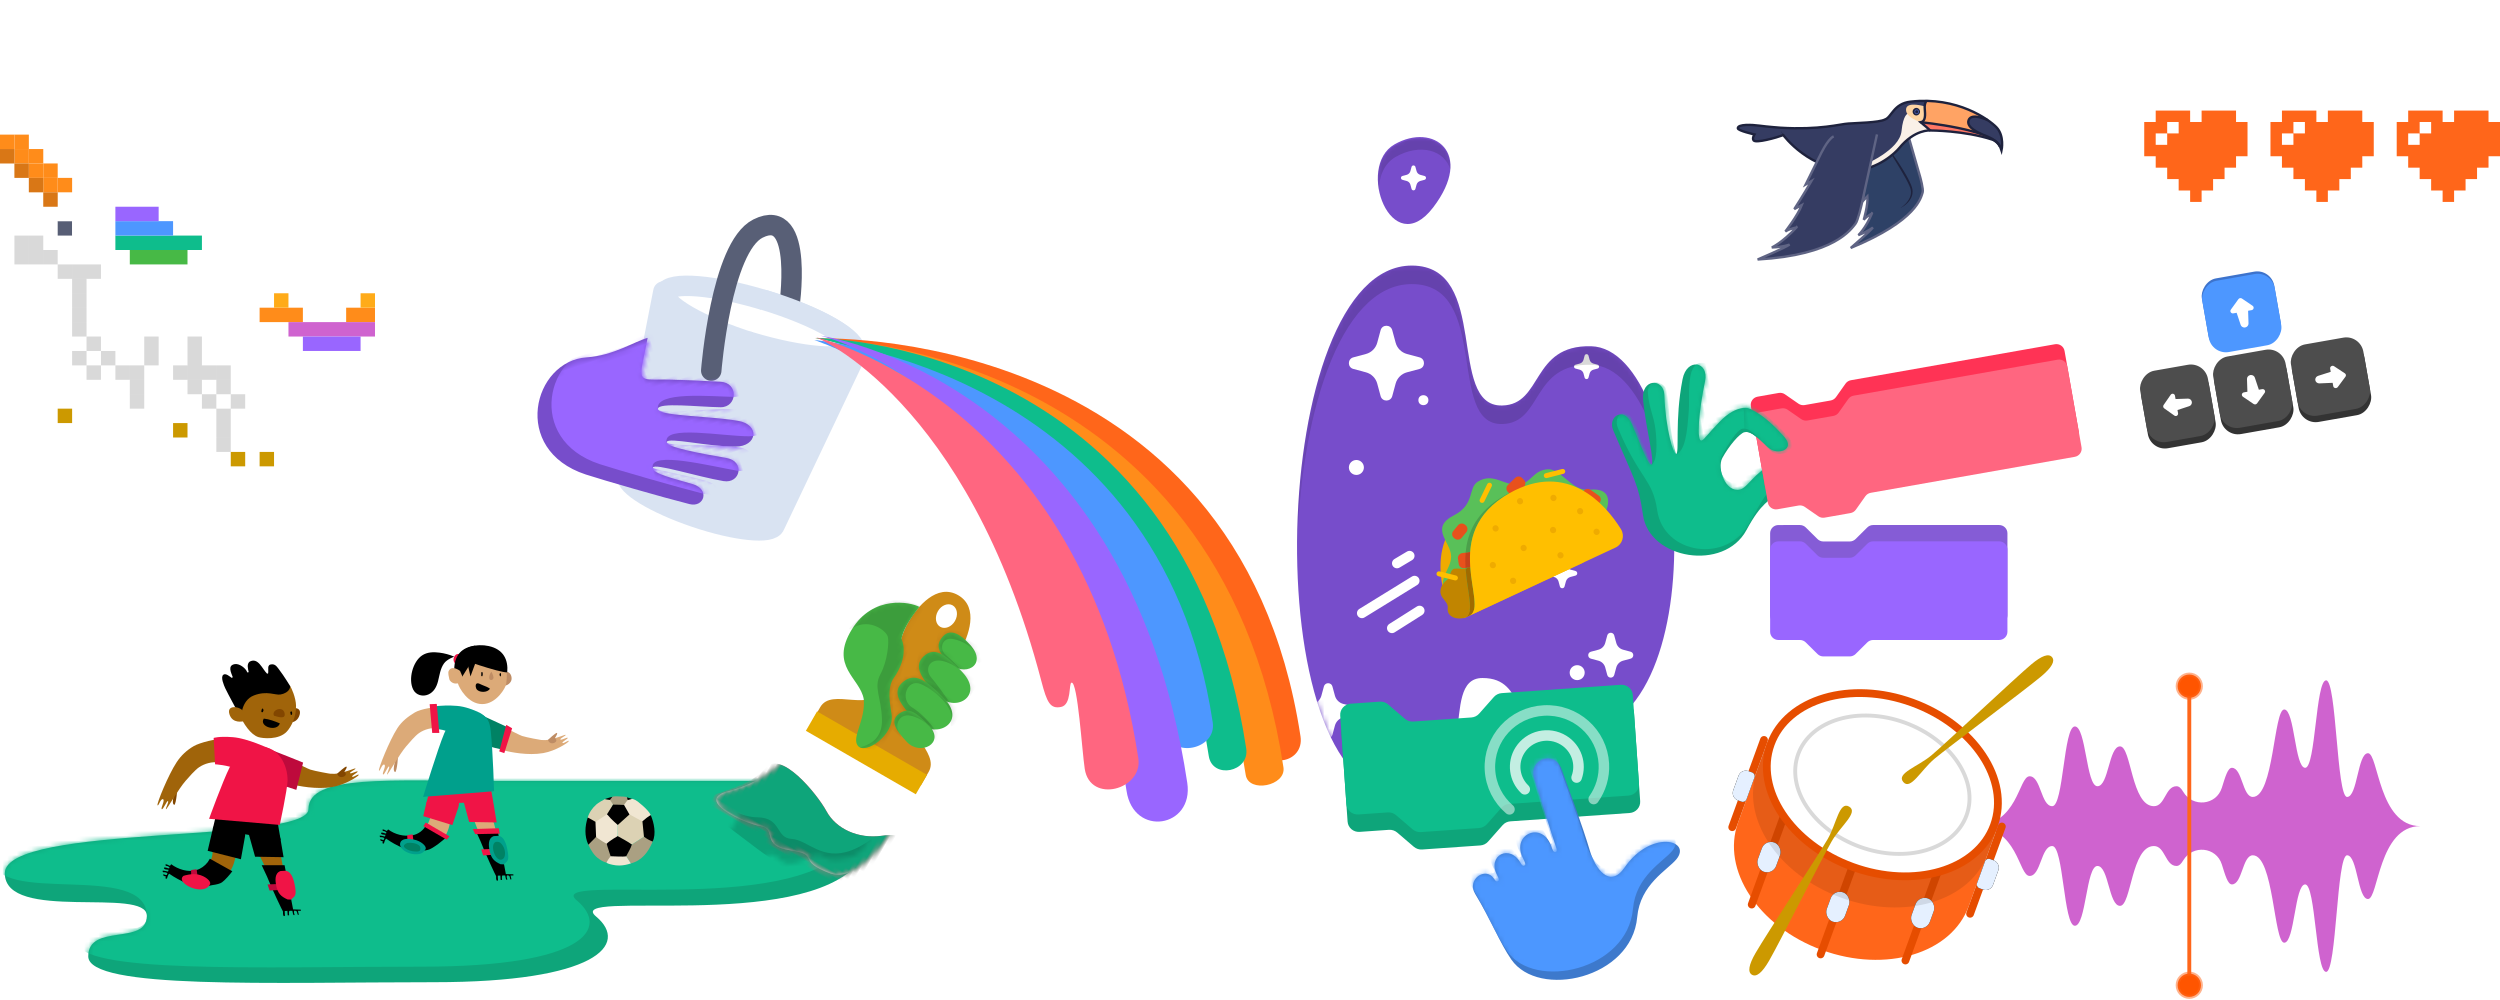 <svg xmlns="http://www.w3.org/2000/svg" xmlns:xlink="http://www.w3.org/1999/xlink" width="520" height="208" version="1.1" viewBox="0 0 520 208"><title>Illustrations</title><desc>Created with Sketch.</desc><defs><path id="path-1" d="M24.643,27.24 C41.11,27.24 31.773,56.58 43.428,56.349 C52.004,56.178 49.375,43.696 61.953,44.019 C82.841,44.557 88.667,125.248 57.495,124.841 C44.404,124.671 48.958,113.027 39.35,113.027 C29.737,113.027 40.338,137 22.149,137 C-8.117,137 -5.269,27.24 24.643,27.24 Z M29.088,15.161 C20.453,26.457 12.943,6.662 21.068,2.024 C29.192,-2.615 37.724,3.866 29.088,15.161 Z"/><path id="path-3" d="M30.251,3.801 L28.524,6.857 C26.279,10.785 25.753,11.534 28.924,12.5 C33.097,13.77 38.505,15.917 41.778,17.14 C45.473,18.521 43.529,23.349 40.204,22.214 C35.678,20.667 28.312,17.237 27.714,18.495 C27.069,19.852 37.111,23.076 42.788,26.017 C46.926,28.16 45.045,32.383 40.601,30.957 C35.28,29.25 27.92,24.711 27.322,25.635 C26.721,26.563 33.792,30.362 38.11,32.621 C41.628,34.46 39.261,38.687 36.048,37.014 C31.211,34.496 23.531,28.963 22.95,29.795 C22.186,30.89 27.248,33.854 29.801,35.654 C32.893,37.833 30.503,41.042 27.871,39.396 C23.231,36.495 12.217,29.038 9.233,26.86 C-4.104,17.124 6.129,0.996 16.946,3.742 C22.363,5.117 27.4,3.675 30.251,3.801 Z"/><path id="path-5" d="M35.053,34.745 C35.664,27.894 41.351,24.974 43.215,22.695 C46.491,18.691 37.894,16.495 32.43,24.425 C29.307,28.957 26.277,24.556 25.199,20.894 C23.781,16.075 20.736,7.838 19.367,4.058 C17.82,-0.21 12.351,2.016 13.621,5.857 C14.949,9.871 17.258,17.653 18.157,20.129 C18.303,20.53 18.443,21.09 18.112,21.194 C17.609,21.353 17.446,20.72 17.108,19.821 C15.225,14.804 8.958,17.456 11.198,22.261 C11.383,22.657 11.984,23.721 11.729,23.933 C11.424,24.187 11.117,24.068 10.907,23.669 C8.624,19.32 3.726,21.94 5.929,26.034 C6.273,26.673 6.417,27.047 6.12,27.239 C5.866,27.402 5.679,27.387 5.264,26.756 C3.545,24.139 -0.497,26.875 1.353,29.918 C4.614,35.281 6.456,40.076 8.871,43.566 C14.566,51.798 33.912,47.544 35.053,34.745"/><path id="path-7" d="M32.368,28.726 C38.022,24.766 33.763,22.64 31.266,23.3 C27.536,24.286 25.507,27.173 23.923,27.259 C20.825,27.428 19.931,22.056 21.43,20.168 C23.195,17.946 25.851,15.721 26.938,15.658 C28.394,15.574 29.405,17.456 31.096,19.673 C32.565,21.598 36.502,21.079 34.703,18.036 C32.212,13.822 29.453,10.727 27.565,10.651 C26.072,10.592 24.371,11.065 22.22,12.615 C19.452,14.608 18.382,15.751 17.85,15.823 C16.656,15.985 18.357,9.542 20.659,3.834 C22.256,-0.126 17.813,-1.761 16.143,2.569 C13.004,10.708 12.874,17.69 12.113,17.65 C11.589,17.623 10.82,12.462 11.847,5.044 C12.311,1.695 7.64,0.794 7.294,5.484 C6.837,11.698 7.555,18.756 6.615,18.981 C5.962,19.138 4.81,12.658 4.155,9.994 C3.127,5.814 -0.587,7.594 0.08,10.488 C2.687,21.799 3.334,22.421 3.127,28.986 C2.833,38.298 17.667,43.505 23.765,35.802 C27.947,30.52 29.325,30.856 32.368,28.726 Z"/><path id="path-9" d="M0.194,5.166 C1.658,5.084 2.88,7.072 4.58,9.248 C6.056,11.138 10.014,10.629 8.206,7.641 C5.702,3.504 2.782,0.34 0.885,0.267 L0.194,5.166 Z"/><path id="path-11" d="M156.036,0.109 C135.499,0.109 117.687,0.109 102.599,0.109 C79.967,0.109 63.169,-1.293 63.169,5.946 C63.169,13.186 6.84124633e-15,8.979 0,19.306 C0,29.634 29.558,21.971 29.558,28.176 C29.558,34.381 17.356,29.639 17.356,36.582 C17.356,43.524 55.546,41.962 89.263,41.962 C122.98,41.962 129.988,34.163 122.986,28.298 C115.984,22.433 165.447,31.733 177.698,17.075 C185.865,7.304 178.645,1.648 156.036,0.109 Z"/><path id="path-13" d="M9.365,2.076 L35.74,0.265 C35.976,15.964 33.575,24.268 28.539,25.176 C20.984,26.538 24.986,22.812 18.992,25.176 C12.998,27.54 14.46,22.617 11.101,23.909 C7.742,25.201 -3.551,26.101 1.55,21.101 C6.893,15.862 9.499,9.521 9.365,2.076 Z"/><path id="path-15" d="M13.473,37.927 L0.278,37.927 C0.278,37.55 0.278,36.458 0.278,34.65 C0.278,29.716 10.11,30.81 10.11,24.085 C10.11,17.359 7.314,16.278 7.314,10.063 C7.314,6.551 8.36,0.135 13.479,0.13 C18.598,0.135 19.643,6.551 19.643,10.063 C19.643,16.278 16.847,17.359 16.847,24.085 C16.847,30.81 26.543,30.106 26.543,35.04 C26.543,36.847 26.543,37.94 26.543,38.317 L13.473,37.927 Z M13.539,7.693 C14.669,7.693 15.584,6.538 15.584,5.114 C15.584,3.689 14.669,2.534 13.539,2.534 C12.409,2.534 11.494,3.689 11.494,5.114 C11.494,6.538 12.409,7.693 13.539,7.693 Z"/><path id="path-17" d="M9.138,4.423 C9.735,1.78 7.878,1.029 5.497,0.321 C1.041,-1.005 -2.125,3.959 3.36,5.72 C6.097,6.599 8.615,6.742 9.138,4.423 Z"/><path id="path-19" d="M3.552,7.259 C8.816,8.835 11.26,8.836 12.144,6.148 C13.152,3.087 9.986,1.773 5.772,0.515 C0.493,-1.061 -2.954,5.311 3.552,7.259"/><path id="path-21" d="M4.112,7.91 C9.553,9.468 12.12,9.436 13.197,6.643 C14.425,3.462 11.173,2.146 6.816,0.902 C1.279,-0.68 -2.692,5.961 4.112,7.91"/><path id="path-23" d="M3.163,5.473 C7.017,6.646 8.875,6.623 9.8,4.531 C10.854,2.147 8.57,1.158 5.484,0.222 C1.564,-0.967 -1.653,4.008 3.163,5.473"/><path id="path-25" d="M7.46,23.906 C4.09,21.337 4.762,16.163 4.762,16.163 C5.069,13.45 2.47,10.666 1.349,9.227 C-1.322,5.797 1.905,-0.84 4.189,0.088 C6.238,0.921 5.438,5.535 7.98,9.112 C10.863,12.559 17.607,11.403 17.371,20.429 C17.149,28.905 9.666,31.462 7.548,31.508 C8.066,28.147 8.037,25.613 7.46,23.906 Z"/><rect id="path-27" width="4.05" height="6.463" x="9.72" y="20.197" rx="2.025"/><filter id="filter-28" width="100%" height="100%" x="0%" y="0%" filterUnits="objectBoundingBox"><feOffset dx="0" dy="0" in="SourceAlpha" result="shadowOffsetOuter1"/><feColorMatrix in="shadowOffsetOuter1" type="matrix" values="0 0 0 0 0 0 0 0 0 0 0 0 0 0 0 0 0 0 0.15 0"/></filter><rect id="path-29" width="4.05" height="6.463" x="43.739" y="20.197" rx="2.025"/><filter id="filter-30" width="100%" height="100%" x="0%" y="0%" filterUnits="objectBoundingBox"><feOffset dx="0" dy="0" in="SourceAlpha" result="shadowOffsetOuter1"/><feColorMatrix in="shadowOffsetOuter1" type="matrix" values="0 0 0 0 0 0 0 0 0 0 0 0 0 0 0 0 0 0 0.15 0"/></filter><rect id="path-31" width="4.05" height="6.463" x="26.729" y="25.045" rx="2.025"/><filter id="filter-32" width="100%" height="100%" x="0%" y="0%" filterUnits="objectBoundingBox"><feOffset dx="0" dy="0" in="SourceAlpha" result="shadowOffsetOuter1"/><feColorMatrix in="shadowOffsetOuter1" type="matrix" values="0 0 0 0 0 0 0 0 0 0 0 0 0 0 0 0 0 0 0.15 0"/></filter><path id="path-33" d="M1.62,8.079 L2.43,8.079 C2.877,8.079 3.24,8.442 3.24,8.889 L3.24,13.732 C3.24,14.179 2.877,14.542 2.43,14.542 L1.62,14.542 C0.725,14.542 3.31611734e-16,13.817 2.22044605e-16,12.922 L0,9.699 C-1.09567129e-16,8.804 0.725,8.079 1.62,8.079 Z"/><filter id="filter-34" width="100%" height="100%" x="0%" y="0%" filterUnits="objectBoundingBox"><feOffset dx="0" dy="0" in="SourceAlpha" result="shadowOffsetOuter1"/><feColorMatrix in="shadowOffsetOuter1" type="matrix" values="0 0 0 0 0 0 0 0 0 0 0 0 0 0 0 0 0 0 0.15 0"/></filter><path id="path-35" d="M55.079,8.079 L55.889,8.079 C56.784,8.079 57.509,8.804 57.509,9.699 L57.509,12.922 C57.509,13.817 56.784,14.542 55.889,14.542 L55.079,14.542 C54.632,14.542 54.269,14.179 54.269,13.732 L54.269,8.889 C54.269,8.442 54.632,8.079 55.079,8.079 Z"/><filter id="filter-36" width="100%" height="100%" x="0%" y="0%" filterUnits="objectBoundingBox"><feOffset dx="0" dy="0" in="SourceAlpha" result="shadowOffsetOuter1"/><feColorMatrix in="shadowOffsetOuter1" type="matrix" values="0 0 0 0 0 0 0 0 0 0 0 0 0 0 0 0 0 0 0.15 0"/></filter></defs><g id="Page-1" fill="none" fill-rule="evenodd" stroke="none" stroke-width="1"><g id="V2_Ideas-Page-Copy" transform="translate(-380, -88)"><g id="V2-Masthead" transform="translate(0, 51)"><g id="Illustrations" transform="translate(380, 26)"><g id="Portal" transform="translate(269, 39)"><g id="Space"><mask id="mask-2" fill="#fff"><use xlink:href="#path-1"/></mask><use id="Fill-2" fill="#774DCB" xlink:href="#path-1"/><path id="Fill-1" fill="#FFF" d="M4.126,118.413 C4.969,118.188 5.628,117.532 5.854,116.692 L6.37,114.783 C6.615,113.88 7.901,113.88 8.144,114.783 L8.661,116.692 C8.887,117.532 9.546,118.188 10.388,118.413 L12.305,118.926 C13.212,119.17 13.212,120.451 12.305,120.695 L10.388,121.208 C9.546,121.433 8.887,122.089 8.661,122.928 L8.144,124.837 C7.901,125.74 6.615,125.74 6.37,124.837 L5.854,122.928 C5.628,122.089 4.969,121.433 4.126,121.208 L2.209,120.695 C1.302,120.451 1.302,119.17 2.209,118.926 L4.126,118.413 Z" mask="url(#mask-2)"/><ellipse id="Oval" cx="13.128" cy="69.233" fill="#FFF" mask="url(#mask-2)" rx="1.562" ry="1.556"/><ellipse id="Oval-Copy-4" cx="59.055" cy="111.911" fill="#FFF" mask="url(#mask-2)" rx="1.562" ry="1.556"/><ellipse id="Oval-Copy-3" cx="18.153" cy="127.11" fill="#FFF" mask="url(#mask-2)" rx="1.041" ry="1.037"/><ellipse id="Oval-Copy-5" cx="27.066" cy="55.236" fill="#FFF" mask="url(#mask-2)" rx="1.041" ry="1.037"/><path id="Fill-1-Copy-2" fill="#FFF" d="M15.108,45.63 C16.258,45.323 17.156,44.428 17.465,43.283 L18.168,40.679 C18.501,39.449 20.255,39.449 20.587,40.679 L21.292,43.283 C21.6,44.428 22.498,45.323 23.647,45.63 L26.261,46.33 C27.497,46.663 27.497,48.409 26.261,48.741 L23.647,49.441 C22.498,49.749 21.6,50.643 21.292,51.786 L20.587,54.39 C20.255,55.621 18.501,55.621 18.168,54.39 L17.465,51.786 C17.156,50.643 16.258,49.749 15.108,49.441 L12.493,48.741 C11.257,48.409 11.257,46.663 12.493,46.33 L15.108,45.63 Z" mask="url(#mask-2)"/><path id="Fill-1-Copy-3" fill="#FFF" d="M63.473,107.137 C64.163,106.953 64.702,106.416 64.887,105.729 L65.309,104.167 C65.51,103.428 66.562,103.428 66.761,104.167 L67.184,105.729 C67.369,106.416 67.908,106.953 68.597,107.137 L70.165,107.557 C70.907,107.756 70.907,108.804 70.165,109.004 L68.597,109.424 C67.908,109.608 67.369,110.145 67.184,110.831 L66.761,112.393 C66.562,113.131 65.51,113.131 65.309,112.393 L64.887,110.831 C64.702,110.145 64.163,109.608 63.473,109.424 L61.905,109.004 C61.163,108.804 61.163,107.756 61.905,107.557 L63.473,107.137 Z" mask="url(#mask-2)"/><path id="Fill-1-Copy-5" fill="#FFF" d="M54.233,90.483 C54.693,90.36 55.052,90.002 55.176,89.544 L55.457,88.503 C55.591,88.01 56.292,88.01 56.425,88.503 L56.707,89.544 C56.83,90.002 57.189,90.36 57.649,90.483 L58.694,90.763 C59.189,90.896 59.189,91.594 58.694,91.727 L57.649,92.007 C57.189,92.13 56.83,92.488 56.707,92.945 L56.425,93.987 C56.292,94.479 55.591,94.479 55.457,93.987 L55.176,92.945 C55.052,92.488 54.693,92.13 54.233,92.007 L53.187,91.727 C52.693,91.594 52.693,90.896 53.187,90.763 L54.233,90.483 Z" mask="url(#mask-2)"/><path id="Fill-1-Copy-4" fill="#FFF" d="M59.581,47.625 C59.964,47.522 60.263,47.224 60.366,46.842 L60.6,45.974 C60.712,45.564 61.296,45.564 61.407,45.974 L61.642,46.842 C61.745,47.224 62.044,47.522 62.427,47.625 L63.298,47.858 C63.71,47.969 63.71,48.551 63.298,48.662 L62.427,48.895 C62.044,48.997 61.745,49.296 61.642,49.677 L61.407,50.545 C61.296,50.955 60.712,50.955 60.6,50.545 L60.366,49.677 C60.263,49.296 59.964,48.997 59.581,48.895 L58.709,48.662 C58.297,48.551 58.297,47.969 58.709,47.858 L59.581,47.625 Z" mask="url(#mask-2)"/><path id="Fill-1-Copy-7" fill="#FFF" d="M23.581,8.367 C23.964,8.265 24.263,7.967 24.366,7.585 L24.6,6.717 C24.712,6.307 25.296,6.307 25.407,6.717 L25.642,7.585 C25.745,7.967 26.044,8.265 26.427,8.367 L27.298,8.601 C27.71,8.711 27.71,9.294 27.298,9.404 L26.427,9.638 C26.044,9.74 25.745,10.038 25.642,10.419 L25.407,11.287 C25.296,11.698 24.712,11.698 24.6,11.287 L24.366,10.419 C24.263,10.038 23.964,9.74 23.581,9.638 L22.709,9.404 C22.297,9.294 22.297,8.711 22.709,8.601 L23.581,8.367 Z" mask="url(#mask-2)"/><path id="Combined-Shape" fill="#000" fill-opacity=".15" d="M79.23,87.498 C78.823,67.691 72.201,48.134 61.953,47.871 C49.375,47.547 52.004,60.029 43.428,60.2 C31.773,60.431 41.11,31.091 24.643,31.091 C9.375,31.091 1.159,59.687 0.797,87.686 C0.419,58.522 8.674,27.24 24.643,27.24 C41.11,27.24 31.773,56.58 43.428,56.349 C52.004,56.178 49.375,43.696 61.953,44.019 C72.865,44.3 79.667,66.457 79.23,87.498 Z" mask="url(#mask-2)"/><path id="Combined-Shape" fill="#000" fill-opacity=".15" d="M32.696,7.388 C31.565,3.175 26.348,1.752 21.289,4.641 C18.845,6.035 17.816,8.801 17.806,11.679 C17.158,8.064 17.982,4.086 21.083,2.315 C26.983,-1.053 33.098,1.443 32.696,7.388 Z" mask="url(#mask-2)"/></g><path id="Line" stroke="#FFF" stroke-linecap="round" stroke-linejoin="round" stroke-width="2.074" d="M26.268,99.023 L20.531,102.653"/><path id="Line-Copy" stroke="#FFF" stroke-linecap="round" stroke-linejoin="round" stroke-width="2.074" d="M25.226,92.8 L14.282,99.542"/><path id="Line-Copy-2" stroke="#FFF" stroke-linecap="round" stroke-linejoin="round" stroke-width="2.074" d="M24.185,87.615 L21.573,89.171"/><g id="Taco"><g transform="translate(46.097, 81.898) rotate(-25) translate(-46.097, -81.898) translate(25.268, 68.934) translate(0.649, 0.726)"><path id="Fill-27" fill="#EFAB00" d="M30.126,24.704 C30.126,24.704 25.665,5.684 13.376,5.387 C1.312,5.096 -1.552,24.704 3.178,24.704 L30.126,24.704 Z"/><path id="Fill-29" fill="#59C059" d="M39.037,16.834 C39.037,16.834 42.949,13.296 37.547,11.481 C34.232,10.367 34.118,5.012 31.602,4.004 C28.664,2.829 27.283,5.22 24.659,4.285 C21.88,3.296 21.06,-0.255 17.304,0.175 C14.883,0.452 14.808,4.221 9.883,4.415 C3.994,4.647 6.953,9.147 5.695,11.913 C4.437,14.679 0.33,14.846 1.508,19.907 C2.22,22.967 4.176,24.857 10.078,23.991 C14.485,23.344 39.037,16.834 39.037,16.834"/><path id="Fill-31" fill="#E8511C" d="M7.135,15.283 L10.002,16.148 C10.538,16.31 11.11,16.006 11.273,15.472 L11.599,14.4 C11.762,13.866 11.456,13.296 10.92,13.134 L8.053,12.269 C7.516,12.107 6.945,12.411 6.782,12.945 L6.456,14.017 C6.293,14.551 6.599,15.121 7.135,15.283"/><path id="Fill-33" fill="#C18500" d="M5.214,14.525 C5.807,14.676 6.656,15.319 7.349,15.49 C5.557,20.11 5.234,24.539 3.016,24.695 L3.006,24.695 C1.303,24.555 -0.535,22.968 0.527,21.334 C1.157,20.365 0.178,19.161 0.444,18.047 C0.824,16.439 2.475,16.092 3.047,15.931 C3.672,15.76 4.334,14.302 5.214,14.525"/><path id="Fill-35" fill="#C6431A" d="M9.676,12.762 C9.15,13.711 8.718,14.686 8.354,15.651 L7.864,15.5 L7.395,15.361 C7.775,14.396 8.223,13.426 8.765,12.488 L9.676,12.762 Z"/><path id="Fill-37" fill="#A06B00" d="M8.354,15.651 C6.63,20.173 6.281,24.466 4.141,24.689 C3.891,24.689 3.766,24.689 3.349,24.705 L3.245,24.705 C3.167,24.705 3.094,24.7 3.016,24.695 C5.234,24.539 5.557,20.11 7.348,15.49 C7.536,15.537 7.708,15.547 7.864,15.5 L8.354,15.651 Z"/><path id="Fill-39" fill="#E8511C" d="M9.296,9.35 L10.694,8.684 C11.2,8.443 11.415,7.834 11.174,7.331 L11.08,7.136 C10.838,6.633 10.227,6.419 9.721,6.66 L8.323,7.326 C7.818,7.567 7.602,8.175 7.844,8.679 L7.938,8.873 C8.179,9.376 8.791,9.591 9.296,9.35"/><path id="Fill-41" fill="#4BA04B" d="M23.486,5.072 C23.106,5.077 22.715,5.098 22.314,5.129 C15.326,5.663 11.759,8.998 9.676,12.762 L8.765,12.488 C10.869,8.832 14.43,5.653 21.247,5.129 C22.028,5.067 22.773,5.051 23.486,5.072"/><path id="Fill-43" fill="#E8511C" d="M35.547,12.9 L36.605,14.726 C36.885,15.21 37.512,15.377 37.997,15.098 L38.493,14.813 C38.979,14.533 39.146,13.91 38.866,13.427 L37.808,11.6 C37.527,11.118 36.901,10.95 36.416,11.229 L35.92,11.514 C35.434,11.793 35.266,12.417 35.547,12.9"/><path id="Fill-45" fill="#E8511C" d="M23.537,5.902 L25.533,5.2 C26.062,5.014 26.341,4.431 26.155,3.905 L25.963,3.367 C25.777,2.841 25.192,2.563 24.664,2.748 L22.667,3.451 C22.139,3.637 21.86,4.22 22.046,4.746 L22.237,5.284 C22.423,5.81 23.008,6.088 23.537,5.902"/><path id="Fill-47" fill="#FFBF00" d="M37.464,24.704 C39.066,24.704 40.293,23.308 40.107,21.723 C39.395,15.649 36.006,4.082 22.315,5.128 C5.117,6.443 8.646,24.704 3.959,24.704 L37.464,24.704 Z"/><path id="Fill-49" fill="#FFBF00" d="M16.45,4.606 C16.299,4.606 16.149,4.541 16.046,4.415 C15.864,4.193 15.898,3.866 16.121,3.686 L18.855,1.468 C19.078,1.288 19.406,1.321 19.587,1.543 C19.769,1.765 19.735,2.092 19.512,2.273 L16.779,4.489 C16.682,4.568 16.566,4.606 16.45,4.606"/><path id="Fill-51" fill="#FFBF00" d="M34.202,6.229 C34.17,6.229 34.138,6.227 34.105,6.22 L30.64,5.567 C30.358,5.514 30.172,5.242 30.225,4.961 C30.279,4.68 30.552,4.492 30.833,4.548 L34.298,5.201 C34.581,5.254 34.767,5.526 34.713,5.807 C34.666,6.056 34.447,6.229 34.202,6.229"/><path id="Fill-53" fill="#FFBF00" d="M4.608,16.875 C4.493,16.875 4.376,16.837 4.279,16.758 L1.547,14.538 C1.324,14.358 1.291,14.031 1.473,13.809 C1.655,13.588 1.982,13.553 2.206,13.735 L4.938,15.955 C5.161,16.135 5.194,16.462 5.012,16.684 C4.909,16.809 4.759,16.875 4.608,16.875"/><path id="Fill-55" fill="#EFAB00" d="M33.987,15.394 C33.138,15.394 33.137,14.079 33.987,14.079 C34.837,14.079 34.838,15.394 33.987,15.394"/><path id="Fill-57" fill="#EFAB00" d="M27.227,16.569 C26.378,16.569 26.376,15.255 27.227,15.255 C28.077,15.255 28.078,16.569 27.227,16.569"/><path id="Fill-59" fill="#EFAB00" d="M26.41,21.982 C25.561,21.982 25.559,20.667 26.41,20.667 C27.26,20.667 27.261,21.982 26.41,21.982"/><path id="Fill-61" fill="#EFAB00" d="M15.229,22.639 C14.38,22.639 14.378,21.325 15.229,21.325 C16.078,21.325 16.08,22.639 15.229,22.639"/><path id="Fill-63" fill="#EFAB00" d="M16.537,11.21 C15.688,11.21 15.686,9.895 16.537,9.895 C17.387,9.895 17.388,11.21 16.537,11.21"/><path id="Fill-65" fill="#EFAB00" d="M23.535,8.231 C22.686,8.231 22.684,6.916 23.535,6.916 C24.385,6.916 24.386,8.231 23.535,8.231"/><path id="Fill-67" fill="#EFAB00" d="M20.105,17.365 C19.255,17.365 19.254,16.051 20.105,16.051 C20.954,16.051 20.956,17.365 20.105,17.365"/><path id="Fill-69" fill="#EFAB00" d="M12.797,17.884 C11.948,17.884 11.947,16.569 12.797,16.569 C13.647,16.569 13.648,17.884 12.797,17.884"/><path id="Fill-71" fill="#EFAB00" d="M35.277,20.733 C34.427,20.733 34.426,19.418 35.277,19.418 C36.126,19.418 36.127,20.733 35.277,20.733"/><path id="Fill-73" fill="#EFAB00" d="M30.126,10.552 C29.276,10.552 29.275,9.238 30.126,9.238 C30.976,9.238 30.977,10.552 30.126,10.552"/><path id="Fill-81" fill="#4BA04B" d="M7.395,15.361 L7.864,15.501 C7.708,15.547 7.536,15.537 7.349,15.49 C7.364,15.449 7.38,15.407 7.395,15.361"/></g></g></g><g id="Cloud" fill="#FFF"><path d="M88.366,79.086 C86.52,79.086 85.206,77.64 85.212,75.596 C85.219,73.552 86.948,72.102 88.65,71.841 C90.352,71.58 92.883,73.326 92.454,75.596 C92.024,77.866 90.212,79.086 88.366,79.086 Z M92.359,85.55 C91.122,85.55 89.81,84.654 90.118,82.899 C90.426,81.143 91.497,80.999 92.758,80.732 C94.02,80.465 94.932,82.066 94.932,83.306 C94.932,84.546 93.597,85.55 92.359,85.55 Z M89.667,92.821 C88.549,92.821 87.642,92.338 87.642,91.243 C87.642,90.149 88.549,89.261 89.667,88.857 C90.785,88.453 91.692,89.745 91.692,90.839 C91.692,91.933 90.786,92.821 89.667,92.821 Z M12.604,34.847 C17.129,26.364 28.914,29.59 28.914,29.59 C28.914,29.59 24.668,20.85 36.187,14.7 C47.706,8.55 57.262,19.2 56.424,24.077 C56.424,24.077 66.767,15.552 74.723,22.233 C81.163,27.64 78.021,38.297 78.021,38.297 C78.021,38.297 86.974,38.258 87.603,48.601 C88.231,58.945 81.163,62.487 81.163,62.487 C81.163,62.487 82.792,69.491 78.856,75.036 C74.039,81.822 59.169,85.215 53.361,76.31 C53.361,76.31 46.146,87.76 32.836,82.596 C23.475,78.963 25.381,70.417 25.381,70.417 C25.381,70.417 18.49,69.753 14.406,64.536 C8.551,57.058 18.213,52.354 18.213,52.354 C19.028,53.834 8.079,43.33 12.604,34.847 Z" transform="translate(178, 0) translate(53.218, 52.83) rotate(20) translate(-53.218, -52.83)"/></g><g id="Chat" fill="#FFF" transform="translate(58.509, 107.896)"><path id="Fill-7" d="M20.817,39.967 C20.8,39.992 20.782,40.017 20.765,40.043 C16.116,46.933 9.151,48.427 9.806,45.3 C10.268,43.096 10.638,41.147 10.238,39.967 L8.285,39.967 C3.709,39.967 0,36.265 0,31.698 C0,27.131 3.709,23.429 8.285,23.429 L47.604,23.429 C52.18,23.429 55.889,27.131 55.889,31.698 C55.889,36.265 52.18,39.967 47.604,39.967 L20.817,39.967 Z"/><path id="Fill-7" d="M71.57,16.538 C71.17,17.718 71.541,19.667 72.002,21.871 C72.657,24.998 65.693,23.504 61.044,16.614 C61.026,16.588 61.009,16.563 60.991,16.538 L34.204,16.538 C29.629,16.538 25.919,12.836 25.919,8.269 C25.919,3.702 29.629,0 34.204,0 L73.524,0 C78.099,0 81.808,3.702 81.808,8.269 C81.808,12.836 78.099,16.538 73.524,16.538 L71.57,16.538 Z"/></g><g id="Fill-Bucket" transform="translate(190.536, 123.65) rotate(-10) translate(-190.536, -123.65) translate(115.208, 51.343)"><g id="paint-bucket" stroke-linecap="round" stroke-linejoin="round" stroke-width="4.253" transform="translate(43.702, 34.744) rotate(-9) translate(-43.702, -34.744) translate(16.567, 4.448)"><g id="Bucket"><path id="Oval" fill="#FFF" stroke="#D9E3F2" d="M53.239,30.763 C51.65,32.756 42.93,28.91 33.762,22.174 C24.594,15.438 18.451,8.361 20.04,6.368 C21.628,4.375 30.348,8.221 39.516,14.957 C48.684,21.693 54.828,28.77 53.239,30.763 Z"/><path id="Path" fill="#D9E3F2" stroke="#D9E3F2" d="M53.093,31.727 L25.804,59.566 C24.588,61.16 17.856,58.087 10.774,52.621 C3.693,47.155 -1.025,41.435 0.191,39.841 L19.741,6.059 C18.135,8.163 24.308,15.608 33.517,22.7 C42.726,29.793 51.494,33.831 53.093,31.727 Z"/><path id="Path" stroke="#585F76" d="M23.8,24.843 C23.8,24.843 34.066,1.246 42.595,0.081 C53.486,-1.404 43.21,18.112 43.21,18.112"/><path id="Path" fill="#FFF" stroke="#D9E3F2" d="M39.011,14.557 C48.231,21.228 54.431,28.26 52.858,30.264 C51.285,32.269 42.535,28.486 33.314,21.815"/></g></g><g id="hand" transform="translate(0, 17.774)"><mask id="mask-4" fill="#fff"><use xlink:href="#path-3"/></mask><use id="Fill-1" fill="#774DCB" transform="translate(23.994, 21.64) rotate(-8) translate(-23.994, -21.64)" xlink:href="#path-3"/><path id="Fill-1" fill="#96F" d="M33.504,2.185 L31.777,5.24 C29.532,9.168 29.006,9.918 32.177,10.883 C36.35,12.153 41.758,14.3 45.031,15.523 C48.726,16.904 46.782,21.732 43.457,20.597 C38.931,19.051 28.068,14.272 27.531,18.093 C27.326,19.55 40.364,21.46 46.041,24.4 C50.178,26.543 48.298,30.766 43.854,29.34 C38.533,27.634 27.628,21.538 27.119,25.157 C26.97,26.215 37.045,28.746 41.363,31.004 C44.881,32.843 42.514,37.07 39.301,35.398 C34.464,32.879 23.224,25.723 22.714,29.352 C22.67,29.669 29.946,33.643 32.499,35.442 C35.591,37.621 33.756,39.425 31.124,37.779 C26.484,34.878 15.47,27.422 12.486,25.243 C-0.851,15.507 9.382,-0.62 20.198,2.125 C25.615,3.501 30.653,2.058 33.504,2.185 Z" mask="url(#mask-4)" transform="translate(27.247, 20.117) rotate(-8) translate(-27.247, -20.117)"/></g><g id="Meltbow" transform="translate(105.708, 79.959) rotate(-9) translate(-105.708, -79.959) translate(70.069, 20.175)"><path id="Path" fill="#FF661A" d="M0.729,0.678 C0.729,0.678 74.928,35.307 61.174,110.711 C60.179,116.166 68.256,117.277 69.251,111.822 C84.93,25.864 0.729,0.678 0.729,0.678 Z"/><path id="Path" fill="#FF8C1A" d="M1.988,1.204 C1.988,1.204 69.39,41.656 55.87,115.661 C55.165,119.52 63.095,120.609 63.8,116.75 C79.841,28.949 1.988,1.204 1.988,1.204 Z"/><path id="Path" fill="#0EBD8C" d="M0.798,0.602 C0.798,0.602 63.458,35.064 49.882,109.448 C48.988,114.346 56.859,115.428 57.753,110.53 C73.253,25.6 0.798,0.602 0.798,0.602 Z"/><path id="Path" fill="#4D97FF" d="M0.472,0.939 C0.472,0.939 54.114,42.659 43.255,101.787 C42.21,107.477 51.895,108.8 52.94,103.11 C66.351,30.079 0.472,0.939 0.472,0.939 Z"/><path id="Path" fill="#96F" d="M1.918,0.48 C1.918,0.48 46.612,27.777 31.346,110.761 C29.565,120.441 42.128,122.57 43.836,113.284 C59.249,29.5 1.918,0.48 1.918,0.48 Z"/><path id="Path" fill="#FF6680" d="M0.996,0.516 C0.996,0.516 26.617,22.807 22.025,83.44 C21.68,88.001 21.876,89.5 24.148,89.814 C26.42,90.128 27.231,85.658 27.859,85.745 C29.158,85.924 25.284,99.925 24.618,103.594 C23.29,110.904 34.693,111.639 35.871,105.149 C49.393,30.699 0.996,0.516 0.996,0.516 Z"/></g></g><g id="Unicorn" transform="translate(39, 73.5) scale(-1, 1) translate(-39, -73.5) translate(0, 39)"><g id="Color" fill="#FFF" transform="translate(21, 6)"><rect id="Rectangle" width="3" height="3" x="42" y="12"/><rect id="Rectangle-Copy-17" width="3" height="3" x="39" y="12"/><rect id="Rectangle-Copy-18" width="3" height="3" x="39" y="15"/><rect id="Rectangle-Copy-28" width="3" height="3" x="33" y="15"/><rect id="Rectangle-Copy-43" width="3" height="3" x="33" y="12"/><rect id="Rectangle-Copy-7" width="3" height="3" x="39" y="18"/><rect id="Rectangle-Copy-13" width="3" height="3" x="39" y="21"/><rect id="Rectangle-Copy-13" width="3" height="3" x="33" y="21"/><rect id="Rectangle-Copy-58" width="3" height="3" x="33" y="24"/><rect id="Rectangle-Copy-44" width="3" height="3" x="30" y="21"/><rect id="Rectangle-Copy-120" width="3" height="3" x="30" y="24"/><rect id="Rectangle-Copy-49" width="3" height="3" x="27" y="21"/><rect id="Rectangle-Copy-121" width="3" height="3" x="27" y="24"/><rect id="Rectangle-Copy-128" width="3" height="3" x="24" y="24"/><rect id="Rectangle-Copy-129" width="3" height="3" x="21" y="24"/><rect id="Rectangle-Copy-130" width="3" height="3" x="18" y="24"/><rect id="Rectangle-Copy-135" width="30" height="3" x="12" y="27"/><rect id="Rectangle-Copy-136" width="33" height="3" x="9" y="30"/><rect id="Rectangle-Copy-137" width="42" height="3" x="0" y="33"/><rect id="Rectangle-Copy-138" width="36" height="3" x="3" y="36"/><rect id="Rectangle-Copy-139" width="18" height="3" x="3" y="39"/><rect id="Rectangle-Copy-149" width="12" height="3" x="24" y="39"/><rect id="Rectangle-Copy-150" width="9" height="3" x="24" y="42"/><rect id="Rectangle-Copy-156" width="6" height="3" x="36" y="42"/><rect id="Rectangle-Copy-157" width="6" height="3" x="39" y="45"/><rect id="Rectangle-Copy-158" width="3" height="3" x="39" y="39"/><rect id="Rectangle-Copy-159" width="3" height="3" x="42" y="48"/><rect id="Rectangle-Copy-151" width="6" height="3" x="24" y="45"/><rect id="Rectangle-Copy-152" width="6" height="3" x="24" y="48"/><rect id="Rectangle-Copy-153" width="3" height="3" x="24" y="51"/><rect id="Rectangle-Copy-155" width="3" height="3" x="21" y="54"/><rect id="Rectangle-Copy-155" width="3" height="3" x="21" y="51"/><rect id="Rectangle-Copy-140" width="18" height="3" x="3" y="42"/><rect id="Rectangle-Copy-141" width="9" height="3" x="3" y="45"/><rect id="Rectangle-Copy-142" width="6" height="3" x="3" y="48"/><rect id="Rectangle-Copy-235" width="3" height="3" x="15" y="45"/><rect id="Rectangle-Copy-143" width="3" height="3" x="3" y="51"/><rect id="Rectangle-Copy-144" width="3" height="3" x="3" y="57"/><rect id="Rectangle-Copy-162" width="3" height="3" x="3" y="54"/><rect id="Rectangle-Copy-145" width="3" height="3" x="0" y="57"/><rect id="Rectangle-Copy-161" width="3" height="3" x="0" y="54"/><rect id="Rectangle-Copy-146" width="3" height="3" x="9" y="57"/><rect id="Rectangle-Copy-163" width="3" height="3" x="9" y="54"/><rect id="Rectangle-Copy-147" width="3" height="3" x="9" y="51"/><rect id="Rectangle-Copy-148" width="3" height="3" x="12" y="48"/><rect id="Rectangle-Copy-35" width="3" height="3" x="33" y="18"/><rect id="Rectangle-Copy-48" width="3" height="3" x="30" y="18"/><rect id="Rectangle-Copy-13" width="3" height="3" x="36" y="21"/><rect id="Rectangle-Copy-122" width="3" height="3" x="36" y="24"/><rect id="Rectangle-Copy-232" width="3" height="3" x="39" y="24"/><rect id="Rectangle-Copy-14" width="3" height="3" x="42" y="21"/><rect id="Rectangle-Copy-200" width="3" height="3" x="36" y="15"/><rect id="Rectangle-Copy-15" width="3" height="3" x="36" y="15"/><rect id="Rectangle-Copy-8" width="3" height="3" x="42" y="18"/><rect id="Rectangle-Copy-9" width="3" height="3" x="48" y="18"/><rect id="Rectangle-Copy-190" width="3" height="3" x="45" y="18"/><rect id="Rectangle-Copy-10" width="3" height="3" x="51" y="18"/><rect id="Rectangle-Copy-12" width="3" height="3" x="48" y="15"/><rect id="Rectangle-Copy-20" width="3" height="3" x="45" y="15"/><rect id="Rectangle-Copy-191" width="3" height="3" x="48" y="12"/><rect id="Rectangle-Copy-224" width="3" height="3" x="45" y="12"/><rect id="Rectangle-Copy-34" width="3" height="3" x="42" y="15"/><rect id="Rectangle-Copy-21" width="3" height="3" x="51" y="15"/><rect id="Rectangle-Copy-31" width="3" height="3" x="33" y="9"/><rect id="Rectangle-Copy-32" width="3" height="3" x="36" y="6"/><rect id="Rectangle-Copy-227" width="3" height="3" x="33" y="6"/><rect id="Rectangle-Copy-228" width="3" height="3" x="33" y="3"/><rect id="Rectangle-Copy-229" width="3" height="3" x="36" y="0"/><rect id="Rectangle-Copy-32" width="3" height="3" x="39" y="6"/><rect id="Rectangle-Copy-225" width="3" height="3" x="42" y="6"/><rect id="Rectangle-Copy-226" width="3" height="3" x="45" y="9"/><rect id="Rectangle-Copy-32" width="3" height="3" x="36" y="3"/><rect id="Rectangle-Copy-27" width="3" height="3" x="36" y="12"/><rect id="Rectangle-Copy-28" width="3" height="3" x="36" y="15"/><rect id="Rectangle-Copy-29" width="3" height="3" x="36" y="18"/><rect id="Rectangle-Copy-31" width="3" height="3" x="36" y="9"/></g><g id="Eye" transform="translate(60, 15)"><rect id="Rectangle-Copy-19" width="3" height="3" x="3" y="3" fill="#575E75"/><rect id="Rectangle-Copy-192" width="3" height="3" x="0" y="3" fill="#FFF"/><rect id="Rectangle-Copy-193" width="3" height="3" x="0" y="0" fill="#FFF"/><rect id="Rectangle-Copy-223" width="3" height="3" x="3" y="0" fill="#FFF"/></g><g id="Hoofs" fill="#C90" transform="translate(21, 57)"><rect id="Rectangle-Copy-68" width="3" height="3" x="42" y="0"/><rect id="Rectangle-Copy-110" width="3" height="3" x="18" y="3"/><rect id="Rectangle-Copy-111" width="3" height="3" x="0" y="9"/><rect id="Rectangle-Copy-112" width="3" height="3" x="6" y="9"/></g><g id="Horn" fill="#FF8C1A" transform="translate(63, 0)"><rect id="Rectangle-Copy-25" width="3" height="3" x="6" y="9"/><rect id="Rectangle-Copy-25" width="3" height="3" x="9" y="6"/><rect id="Rectangle-Copy-25" width="3" height="3" x="12" y="3"/><rect id="Rectangle-Copy-25" width="3" height="3" x="12" y="0"/><rect id="Rectangle-Copy-38" width="3" height="3" x="9" y="0"/><rect id="Rectangle-Copy-39" width="3" height="3" x="6" y="6"/><rect id="Rectangle-Copy-173" width="3" height="3" x="9" y="3"/><rect id="Rectangle-Copy-40" width="3" height="3" x="3" y="9"/><rect id="Rectangle-Copy-231" width="3" height="3" x="0" y="9"/><rect id="Rectangle-Copy-230" width="3" height="3" x="3" y="12"/><rect id="Rectangle-Copy-25" width="3" height="3" x="6" y="3"/><rect id="Rectangle-Copy-25" width="3" height="3" x="3" y="6"/></g><g id="Shadows" fill="#000" fill-opacity=".15" transform="translate(27, 3)"><rect id="Rectangle-Copy-186" width="3" height="3" x="12" y="45"/><rect id="Rectangle-Copy-187" width="3" height="3" x="9" y="45"/><rect id="Rectangle-Copy-196" width="3" height="3" x="9" y="42"/><rect id="Rectangle-Copy-197" width="3" height="3" x="9" y="39"/><rect id="Rectangle-Copy-188" width="3" height="3" x="6" y="45"/><rect id="Rectangle-Copy-189" width="3" height="3" x="3" y="45"/><rect id="Rectangle-Copy-194" width="3" height="3" x="3" y="48"/><rect id="Rectangle-Copy-195" width="3" height="3" x="0" y="51"/><rect id="Rectangle-Copy-220" width="3" height="3" x="6" y="51"/><rect id="Rectangle-Copy-234" width="3" height="3" x="9" y="48"/><rect id="Rectangle-Copy-233" width="3" height="3" x="3" y="54"/><rect id="Rectangle-Copy-221" width="3" height="3" x="3" y="57"/><rect id="Rectangle-Copy-222" width="3" height="3" x="3" y="60"/><rect id="Rectangle-Copy-174" width="3" height="3" x="33" y="30"/><rect id="Rectangle-Copy-175" width="3" height="3" x="33" y="33"/><rect id="Rectangle-Copy-176" width="3" height="3" x="33" y="36"/><rect id="Rectangle-Copy-178" width="3" height="3" x="30" y="45"/><rect id="Rectangle-Copy-185" width="3" height="3" x="33" y="42"/><rect id="Rectangle-Copy-179" width="3" height="3" x="30" y="39"/><rect id="Rectangle-Copy-180" width="3" height="3" x="27" y="42"/><rect id="Rectangle-Copy-237" width="3" height="3" x="18" y="42"/><rect id="Rectangle-Copy-238" width="3" height="3" x="18" y="39"/><rect id="Rectangle-Copy-181" width="3" height="3" x="24" y="45"/><rect id="Rectangle-Copy-182" width="3" height="3" x="21" y="45"/><rect id="Rectangle-Copy-183" width="3" height="3" x="21" y="48"/><rect id="Rectangle-Copy-184" width="3" height="3" x="21" y="51"/><rect id="Rectangle-Copy-177" width="3" height="3" x="36" y="24"/><rect id="Rectangle-Copy-177" width="3" height="3" x="39" y="21"/><rect id="Rectangle-Copy-177" width="3" height="3" x="42" y="21"/><rect id="Rectangle-Copy-177" width="3" height="3" x="45" y="21"/><rect id="Rectangle-Copy-177" width="3" height="3" x="45" y="18"/><rect id="Rectangle-Copy-177" width="3" height="3" x="42" y="18"/><rect id="Rectangle-Copy-236" width="3" height="3" x="39" y="9"/><rect id="Rectangle-Copy-239" width="3" height="3" x="42" y="6"/><rect id="Rectangle-Copy-240" width="3" height="3" x="45" y="3"/><rect id="Rectangle-Copy-241" width="3" height="3" x="48" y="0"/><rect id="Rectangle-Copy-201" width="3" height="3" x="33" y="24"/><rect id="Rectangle-Copy-208" width="3" height="3" x="30" y="24"/><rect id="Rectangle-Copy-209" width="3" height="3" x="33" y="27"/></g><g id="Mame" transform="translate(36, 15)"><rect id="Rectangle-Copy-169" width="18" height="3" x="0" y="6" fill="#0EBD8C"/><rect id="Rectangle-Copy-170" width="12" height="3" x="3" y="9" fill="#47B946"/><rect id="Rectangle-Copy-171" width="12" height="3" x="6" y="3" fill="#4D97FF"/><rect id="Rectangle-Copy-172" width="9" height="3" x="9" y="0" fill="#96F"/></g><g id="Tail" transform="translate(0, 33)"><rect id="Rectangle-Copy-123" width="9" height="3" x="15" y="3" fill="#FF8C1A"/><rect id="Rectangle-Copy-126" width="6" height="3" x="0" y="3" fill="#FF8C1A"/><rect id="Rectangle-Copy-127" width="3" height="3" x="0" y="0" fill="#FFAB19"/><rect id="Rectangle-Copy-131" width="3" height="3" x="18" y="0" fill="#FFAB19"/><rect id="Rectangle-Copy-124" width="18" height="3" x="0" y="6" fill="#CF63CF"/><rect id="Rectangle-Copy-125" width="12" height="3" x="3" y="9" fill="#96F"/></g></g><g id="Tap-Block" transform="translate(278.145, 152.603)"><g id="Command-Block-" transform="translate(32.213, 18.242) rotate(-4) translate(-32.213, -18.242) translate(1.456, 2.204)"><path id="Fill-6" fill="#0EA57A" d="M61.006,6.476 L61.006,24.964 C61.006,26.236 59.955,27.269 58.659,27.269 L33.784,27.269 C33.16,27.269 32.564,27.509 32.127,27.942 L28.851,31.16 C28.414,31.589 27.818,31.834 27.194,31.834 L15.054,31.834 C14.435,31.834 13.839,31.589 13.393,31.16 L10.125,27.942 C9.684,27.509 9.083,27.269 8.464,27.269 L2.347,27.269 C1.052,27.269 0,26.236 0,24.964 L0,6.476 C0,5.204 1.052,4.171 2.347,4.171 L8.417,4.171 C9.041,4.171 9.637,4.415 10.074,4.844 L13.393,8.108 C13.839,8.537 14.435,8.781 15.054,8.781 L27.194,8.781 C27.818,8.781 28.414,8.537 28.851,8.108 L32.17,4.844 C32.615,4.415 33.212,4.171 33.831,4.171 L58.659,4.171 C59.955,4.171 61.006,5.204 61.006,6.476"/><path id="Fill-6" fill="#0EBD8C" d="M61.014,21.333 C61.014,22.605 59.962,23.638 58.667,23.638 L33.792,23.638 C33.168,23.638 32.571,23.878 32.135,24.311 L28.858,27.529 C28.422,27.958 27.826,28.202 27.201,28.202 L15.062,28.202 C14.442,28.202 13.846,27.958 13.4,27.529 L10.133,24.311 C9.692,23.878 9.091,23.638 8.471,23.638 L2.355,23.638 C1.059,23.638 0.008,22.605 0.008,21.333 L0.008,2.845 C0.008,1.572 1.059,0.54 2.355,0.54 L8.424,0.54 C9.049,0.54 9.645,0.784 10.081,1.213 L13.4,4.477 C13.846,4.906 14.442,5.15 15.062,5.15 L27.201,5.15 C27.826,5.15 28.422,4.906 28.858,4.477 L32.177,1.213 C32.623,0.784 33.219,0.54 33.839,0.54 L58.667,0.54 C59.962,0.54 61.014,1.572 61.014,2.845 L61.014,21.333 Z"/></g><g id="Tap" transform="translate(27.34, 4.86)"><path id="Path" stroke="#FFF" stroke-linecap="round" stroke-linejoin="round" stroke-width="2.187" d="M22.74,11.625 C22.13,8.666 19.5,6.455 16.337,6.471 C12.709,6.489 9.752,9.431 9.734,13.042 C9.718,16.183 11.93,18.795 14.895,19.409" opacity=".75" transform="translate(16.237, 12.94) rotate(32) translate(-16.237, -12.94)"/><path id="Path" stroke="#FFF" stroke-linecap="round" stroke-linejoin="round" stroke-width="2.187" d="M25.553,20.246 C27.119,18.259 28.051,15.759 28.049,13.042 C28.045,6.564 22.731,1.309 16.179,1.305 C9.627,1.301 4.319,6.55 4.323,13.029 C4.325,16.341 5.715,19.333 7.949,21.468" opacity=".5" transform="translate(16.186, 11.386) rotate(-3) translate(-16.186, -11.386)"/><g id="Group-2" transform="translate(0, 9.558)"><mask id="mask-6" fill="#fff"><use xlink:href="#path-5"/></mask><use id="Fill-1" fill="#3D79CC" xlink:href="#path-5"/><path id="Fill-1" fill="#4C97FF" d="M34.174,33.007 C34.785,26.157 40.472,23.236 42.336,20.958 C45.613,16.953 37.015,14.757 31.551,22.687 C28.428,27.219 25.399,22.818 24.32,19.156 C22.902,14.337 19.857,6.1 18.488,2.32 C16.942,-1.948 11.472,0.278 12.742,4.119 C14.07,8.134 16.379,15.915 17.278,18.391 C17.424,18.792 17.564,19.352 17.233,19.457 C16.731,19.615 16.567,18.982 16.229,18.083 C14.346,13.066 8.079,15.718 10.319,20.523 C10.504,20.92 11.105,21.983 10.85,22.195 C10.545,22.449 10.238,22.33 10.028,21.931 C7.746,17.582 2.847,20.202 5.05,24.296 C5.394,24.935 5.538,25.309 5.241,25.501 C4.988,25.664 4.8,25.65 4.385,25.018 C2.666,22.401 -1.376,25.137 0.474,28.18 C3.736,33.544 5.578,38.338 7.992,41.828 C13.687,50.06 33.033,45.806 34.174,33.007" mask="url(#mask-6)"/></g></g></g><g id="Stack-Blocks" transform="translate(333.034, 73.51)"><g id="Block" transform="translate(35.153, 46.696)"><path id="Fill-4-Copy" fill="#855CD6" d="M2.13162821e-14,1.711 C2.13162821e-14,0.767 0.773,0.002 1.726,0.001 L6.19,7.10542736e-15 C6.648,7.10542736e-15 7.088,0.18 7.411,0.501 L9.853,2.919 C10.177,3.24 10.616,3.42 11.074,3.42 L16.55,3.42 C17.007,3.42 17.446,3.24 17.77,2.919 L20.212,0.501 C20.536,0.18 20.975,7.10542736e-15 21.433,7.10542736e-15 L47.633,1.77359474e-14 C48.586,1.77359474e-14 49.359,0.766 49.359,1.71 L49.359,18.808 C49.359,19.752 48.586,20.518 47.633,20.518 L21.433,20.518 C20.975,20.518 20.536,20.698 20.212,21.019 L17.77,23.437 C17.446,23.758 17.007,23.938 16.55,23.938 L11.074,23.938 C10.616,23.938 10.177,23.758 9.853,23.437 L7.411,21.019 C7.088,20.698 6.648,20.518 6.19,20.518 L1.727,20.519 C0.773,20.52 2.13162821e-14,19.754 2.13162821e-14,18.81 L2.13162821e-14,1.711 Z"/><path id="Fill-4" fill="#96F" d="M1.42108547e-14,5.104 C1.42108547e-14,4.16 0.773,3.395 1.726,3.395 L6.19,3.393 C6.648,3.393 7.088,3.573 7.411,3.894 L9.853,6.312 C10.177,6.633 10.616,6.813 11.074,6.813 L16.55,6.813 C17.007,6.813 17.446,6.633 17.77,6.312 L20.212,3.894 C20.536,3.573 20.975,3.393 21.433,3.393 L47.633,3.393 C48.586,3.393 49.359,4.159 49.359,5.103 L49.359,22.201 C49.359,23.146 48.586,23.911 47.633,23.911 L21.433,23.911 C20.975,23.911 20.536,24.091 20.212,24.412 L17.77,26.83 C17.446,27.151 17.007,27.331 16.55,27.331 L11.074,27.331 C10.616,27.331 10.177,27.151 9.853,26.83 L7.411,24.412 C7.088,24.091 6.648,23.911 6.19,23.911 L1.727,23.913 C0.773,23.913 1.42108547e-14,23.147 1.42108547e-14,22.203 L1.42108547e-14,5.104 Z"/></g><g id="Placing" transform="translate(51.096, 27.826) rotate(-10) translate(-51.096, -27.826) translate(3.307, 8.033)"><g id="Hand" transform="translate(0, -0)"><mask id="mask-8" fill="#fff"><use xlink:href="#path-7"/></mask><use id="Fill-1" fill="#0EA57A" xlink:href="#path-7"/><path id="Fill-1-Copy" fill="#0EBD8C" d="M31.968,27.126 C37.623,23.167 33.363,21.04 30.867,21.7 C27.137,22.686 25.107,25.573 23.524,25.66 C20.425,25.829 19.988,21.512 21.488,19.624 C23.252,17.402 25.472,14.95 26.559,14.888 C28.015,14.804 29.005,15.857 30.696,18.073 C32.165,19.998 36.103,19.48 34.304,16.436 C31.812,12.222 29.053,9.127 27.166,9.052 C25.673,8.993 23.972,9.466 21.82,11.015 C19.052,13.008 19.414,13.348 18.883,13.42 C17.688,13.583 20.877,8.045 22.77,2.152 C23.162,0.931 19.599,-2.269 17.929,2.061 C16.961,4.57 16.819,7.063 16.293,9.188 C15.111,13.955 14.063,17.285 12.099,17.738 C11.741,14.501 11.905,10.411 12.59,5.466 C13.054,2.117 8.835,0.952 8.534,4.158 C8.232,7.373 8.94,8.906 8.776,11.91 C8.623,14.696 8.022,18.63 6.615,18.943 C5.844,14.733 5.239,11.74 4.802,9.964 C3.774,5.784 0.473,7.379 1.14,10.274 C3.747,21.585 6.417,21.923 6.21,28.487 C5.916,37.8 18.637,42.084 24.736,34.381 C28.918,29.099 28.926,29.257 31.968,27.126 Z" mask="url(#mask-8)"/></g><path id="Fill-4-Copy" fill="#F35" d="M29.153,27.672 L29.153,10.574 C29.153,9.629 29.926,8.864 30.879,8.864 L35.343,8.862 C35.801,8.862 36.241,9.042 36.564,9.363 L39.006,11.781 C39.33,12.102 39.769,12.282 40.227,12.282 L45.703,12.282 C46.16,12.282 46.6,12.102 46.923,11.781 L49.365,9.363 C49.689,9.043 50.128,8.862 50.586,8.862 L93.683,8.862 C94.636,8.862 95.409,9.628 95.409,10.572 L95.409,27.671 C95.409,28.615 94.636,29.38 93.683,29.38 L50.586,29.38 C50.128,29.38 49.689,29.561 49.365,29.881 L46.923,32.299 C46.6,32.62 46.16,32.8 45.703,32.8 L40.227,32.8 C39.769,32.8 39.33,32.62 39.006,32.299 L36.564,29.881 C36.241,29.56 35.801,29.38 35.343,29.38 L30.88,29.382 C29.926,29.382 29.153,28.617 29.153,27.672"/><path id="Fill-4" fill="#FF6680" d="M29.153,30.933 L29.153,13.835 C29.153,12.89 29.926,12.125 30.879,12.125 L35.343,12.123 C35.801,12.123 36.241,12.303 36.564,12.624 L39.006,15.042 C39.33,15.363 39.769,15.543 40.227,15.543 L45.703,15.543 C46.16,15.543 46.6,15.363 46.923,15.042 L49.365,12.624 C49.689,12.304 50.128,12.123 50.586,12.123 L93.683,12.123 C94.636,12.123 95.409,12.889 95.409,13.833 L95.409,30.931 C95.409,31.876 94.636,32.641 93.683,32.641 L50.586,32.641 C50.128,32.641 49.689,32.822 49.365,33.142 L46.923,35.56 C46.6,35.881 46.16,36.061 45.703,36.061 L40.227,36.061 C39.769,36.061 39.33,35.881 39.006,35.56 L36.564,33.142 C36.241,32.821 35.801,32.641 35.343,32.641 L30.88,32.643 C29.926,32.643 29.153,31.878 29.153,30.933"/><g id="Finger" transform="translate(26.729, 10.503)"><mask id="mask-10" fill="#fff"><use xlink:href="#path-9"/></mask><use id="Fill-6" fill="#0EA57A" xlink:href="#path-9"/><path id="Fill-6" fill="#0EBD8C" d="M0.148,4.403 C1.804,4.572 3.254,7.817 4.954,9.993 C6.43,11.882 10.896,10.847 9.088,7.859 C6.584,3.723 2.381,-1.23 0.484,-1.303 L0.148,4.403 Z" mask="url(#mask-10)"/></g></g></g><g id="Painting-Field" transform="translate(1, 119.207)"><g id="Paint" transform="translate(0, 54.129)"><mask id="mask-12" fill="#fff"><use xlink:href="#path-11"/></mask><use id="Path-3" fill="#0EA57A" xlink:href="#path-11"/><path id="Path-3-Copy" fill="#0EBD8C" d="M153.606,-3.122 C133.069,-3.122 115.257,-3.122 100.169,-3.122 C77.537,-3.122 60.739,-4.525 60.739,2.715 C60.739,9.954 -2.43,5.747 -2.43,16.075 C-2.43,26.402 29.544,16.511 29.544,28.224 C29.544,34.429 14.926,26.407 14.926,33.35 C14.926,40.293 53.116,38.73 86.833,38.73 C120.55,38.73 125.964,30.81 118.962,24.944 C111.96,19.079 163.017,28.501 175.268,13.844 C183.436,4.072 176.215,-1.583 153.606,-3.122 Z" mask="url(#mask-12)"/></g><g id="Painting" transform="translate(178.413, 41.649) rotate(190) translate(-178.413, -41.649) translate(149.254, 4.486)"><g id="Brush" transform="translate(29.025, 37.457) rotate(200) translate(-29.025, -37.457) translate(10.396, 5.141)"><g transform="translate(0.128, 38.358)"><mask id="mask-14" fill="#fff"><use xlink:href="#path-13"/></mask><use id="Rectangle" fill="#FFF" xlink:href="#path-13"/><path id="Path-13" fill="#FF6680" d="M5.928,13.044 C5.271,18.134 -2.465,24.309 -1.777,25.176 C-1.09,26.042 15.66,27.788 21.446,27.788 C27.232,27.788 41.277,30.229 39.43,23.92 C37.583,17.61 37.897,16.644 37.897,14.381 C37.897,12.119 37.897,9.988 33.974,13.044 C30.052,16.099 24.989,16.559 21.446,14.381 C17.903,12.203 6.584,7.953 5.928,13.044 Z" mask="url(#mask-14)"/><path id="Path-13" fill="#0EA57A" d="M5.883,13.049 C5.226,18.139 -2.51,24.314 -1.823,25.181 C-1.135,26.048 15.614,27.794 21.401,27.794 C27.187,27.794 41.231,30.234 39.385,23.925 C37.538,17.615 37.852,16.649 37.852,14.387 C37.852,12.124 37.852,9.993 33.929,13.049 C30.007,16.105 24.944,16.565 21.401,14.387 C17.858,12.209 6.539,7.958 5.883,13.049 Z" mask="url(#mask-14)"/><path id="Path-2" fill="#000" fill-opacity=".15" d="M0.439,10.018 C3.381,13.678 6.526,15.622 9.874,15.85 C14.896,16.192 13.318,20.333 16.704,20.698 C20.09,21.063 22.683,25.715 29,23.726 C33.211,22.401 38.323,18.306 44.333,11.441 L31.298,29.263 L17.686,29.014 L9.442,22.374 L0.356,14.713 L-1.88,11.316 L0.439,10.018 Z" mask="url(#mask-14)" transform="translate(21.227, 19.64) rotate(-33) translate(-21.227, -19.64)"/></g><g id="Handle" transform="translate(9.318, 0)"><mask id="mask-16" fill="#fff"><use xlink:href="#path-15"/></mask><use id="Combined-Shape-Copy" fill="#CF8B17" xlink:href="#path-15"/></g><rect id="Rectangle-Copy" width="26.401" height="4.66" x="9.47" y="35.736" fill="#E6AC00"/></g><g id="Hand" transform="translate(23.344, 46.343) rotate(20) translate(-23.344, -46.343) translate(9.169, 30.589)"><g id="Pinky" transform="translate(1.62, 24.237)"><mask id="mask-18" fill="#fff"><use xlink:href="#path-17"/></mask><use id="Fill-1" fill="#47B946" xlink:href="#path-17"/><path id="Path-11" fill="#000" fill-opacity=".15" d="M2.103,0.143 C4.011,0.731 5.562,1.139 6.755,1.365 C8.544,1.705 9.278,4.173 7.092,4.967 C4.906,5.76 1.9,5.617 0.855,4.129 C0.158,3.138 -0.307,3.099 -0.541,4.014 L3.892,8.09 L8.098,6.563 L10.531,4.796 L8.984,0.556 L5.731,-0.13 L1.928,-0.337 L2.103,0.143 Z" mask="url(#mask-18)"/></g><g id="Path-11" transform="translate(0, 16.966)"><mask id="mask-20" fill="#fff"><use xlink:href="#path-19"/></mask><use id="Mask" fill="#47B946" xlink:href="#path-19"/><path fill="#000" fill-opacity=".15" d="M1.375,-0.144 C4.806,1.502 7.219,2.571 8.613,3.063 C10.705,3.801 11.039,6.446 8.046,7.273 C5.053,8.1 0.985,6.976 0.146,4.677 C-0.413,3.145 -1.272,3.323 -2.43,5.211 L3.95,10.85 L10.002,8.738 L13.503,6.293 L11.277,0.427 L6.596,-0.522 L1.123,-0.808 L1.375,-0.144 Z" mask="url(#mask-20)"/></g><g id="Path-11" transform="translate(-0, 9.695)"><mask id="mask-22" fill="#fff"><use xlink:href="#path-21"/></mask><use id="Mask" fill="#47B946" xlink:href="#path-21"/><path fill="#000" fill-opacity=".15" d="M2.087,0.724 C4.618,2.093 6.932,2.864 9.029,3.038 C12.173,3.298 12.776,7.984 9.657,8.202 C6.537,8.42 1.25,7.038 0.578,4.326 C0.13,2.518 -0.389,3.042 -0.978,5.898 L5.403,11.538 L11.454,9.426 L14.955,6.982 L12.728,1.115 L8.047,0.166 L2.574,-0.121 L2.087,0.724 Z" mask="url(#mask-22)" transform="translate(6.988, 5.708) rotate(-3) translate(-6.988, -5.708)"/></g><g id="Path-11" transform="translate(0.81, 5.655)"><mask id="mask-24" fill="#fff"><use xlink:href="#path-23"/></mask><use id="Mask" fill="#47B946" xlink:href="#path-23"/><path fill="#000" fill-opacity=".15" d="M7.651,0.968 C9.563,1.927 9.82,4.51 7.633,5.303 C5.447,6.097 2.29,5.629 1.244,4.142 C0.548,3.151 0.133,3.22 3.37507799e-12,4.351 L4.434,8.427 L8.64,6.9 L11.073,5.133 L9.526,0.893 C7.001,0.303 6.376,0.329 7.651,0.968 Z" mask="url(#mask-24)"/></g><g id="Thumb" transform="translate(10.53, 0)"><mask id="mask-26" fill="#fff"><use xlink:href="#path-25"/></mask><use id="Combined-Shape" fill="#47B946" xlink:href="#path-25"/><path id="Path-10" fill="#000" fill-opacity=".15" d="M3.734,-0.066 C1.32,2.213 0.939,4.687 2.59,7.355 C5.066,11.357 7.465,12.18 7.565,15.331 C7.665,18.481 9.301,21.968 10.125,22.842 C10.948,23.716 15.286,24.402 17.313,20.867 C19.34,17.332 15.974,29.18 11.642,30.753 C8.754,31.801 6.977,32.046 6.311,31.488 L5.686,25.088 L3.717,16.982 L2.989,12.575 L-1.42,5.614 L0.787,1.004 L3.734,-0.066 Z" mask="url(#mask-26)"/></g></g></g><g id="scratch_footie_player_boy02" fill-rule="nonzero" transform="translate(31.589, 29.106)"><path id="Shape" fill="#A0640A" d="M11.146,41.709 C11.597,41.063 11.602,40.316 11.661,39.602 C12.207,39.164 15.838,40.006 16.554,40.269 C16.289,41.645 15.932,43.031 15.074,44.187 C14.484,44.142 13.712,43.336 13.193,43.019 C12.512,42.591 11.785,42.192 11.146,41.709 Z"/><path id="Shape" fill="#000" d="M11.063,41.299 C10.975,41.46 10.705,41.9 10.607,42.03 C10.001,42.817 9.164,43.399 8.211,43.698 C6.503,44.165 4.385,43.484 3.021,42.443 L2.771,42.785 C2.541,42.752 1.996,42.287 1.813,42.532 L1.911,42.801 C2.204,42.775 2.491,42.897 2.675,43.124 L2.588,43.319 C2.338,43.348 1.714,42.955 1.506,43.196 C1.506,43.601 2.187,43.55 2.476,43.599 L2.362,43.98 C2.279,43.969 1.411,43.735 1.242,43.786 L1.26,44.031 L1.437,44.14 C1.736,44.06 1.97,44.181 2.238,44.286 L2.128,44.65 C1.826,44.809 1.62,44.496 1.36,44.558 C1.275,44.901 1.683,44.93 1.911,44.982 C1.87,45.162 1.777,45.298 1.901,45.465 L2.13,45.436 C2.271,45.086 2.311,44.712 2.588,44.408 C3.754,45.221 5.009,45.902 6.328,46.44 C7.085,46.742 8.816,47.043 8.922,47.045 C9.816,47.088 10.712,47.002 11.581,46.79 C12.461,46.676 13.195,46.487 13.59,46.207 C14.208,45.769 15.293,44.525 15.732,43.906 L11.063,41.299 Z"/><polygon id="Shape" fill="#BE0A3C" points="7.145 43.653 7.204 45.263 8.542 45.28 8.31 43.488"/><path id="Shape" fill="#F01446" d="M11.105,46.578 C11.364,45.961 10.087,44.887 8.617,44.591 C7.28,44.323 5.755,44.803 5.649,44.844 L5.621,44.831 C4.48,45.669 6.029,47.045 7.851,47.526 C9.103,47.859 10.61,47.756 11.105,46.578 Z"/><path id="Shape" fill="#000" d="M15.759,33.119 C12.396,32.341 11.671,35.087 11.671,35.087 L10.605,39.658 L17.517,41.41 L18.334,36.885 C18.334,36.885 19.121,33.9 15.759,33.119 Z"/><path id="Shape" fill="#A0640A" d="M25.417,38.858 L20.55,38.858 C21.14,40.139 22.585,43.058 22.585,43.058 C22.585,43.058 25.236,43.19 26.226,42.807 C26.177,42.373 25.704,40.024 25.417,38.858 Z"/><path id="Shape" fill="#000" d="M28.375,51.838 L26.604,42.655 L21.847,42.655 C22.341,43.721 22.831,44.716 22.949,45.002 C23.874,47.396 26.191,52.202 26.271,52.274 C26.281,52.455 26.21,53.158 26.486,53.247 L26.683,53.166 C26.643,52.858 26.635,52.175 26.635,52.175 L27.185,52.15 L27.244,53.058 C27.34,53.113 27.46,53.105 27.549,53.039 C27.549,53.039 27.448,52.409 27.582,52.144 C28.029,52.144 28.192,52.115 28.23,52.157 C28.267,52.2 28.344,53.352 28.69,52.979 C28.612,52.7 28.462,52.41 28.615,52.105 C28.84,52.126 29.037,52.144 29.129,52.263 C29.222,52.381 29.267,52.901 29.401,53.002 C29.458,52.946 29.548,52.955 29.568,52.936 L29.371,52.136 C29.586,52.114 29.802,52.109 30.017,52.122 C30.017,52.122 29.991,51.945 29.979,51.895 C29.631,51.875 28.651,51.848 28.375,51.838 Z"/><polygon id="Shape" fill="#BE0A3C" points="23.065 46.65 23.48 47.921 25.736 47.785 25.458 46.553"/><path id="Shape" fill="#F01446" d="M26.665,43.807 C26.372,43.808 26.08,43.826 25.789,43.86 L25.766,43.86 C24.516,44.301 24.63,45.773 24.87,46.93 C25.199,48.513 25.827,49.145 27.222,49.777 C27.468,49.777 27.716,49.813 27.962,49.807 C28.671,49.017 29.265,49.26 28.639,46.395 C28.013,43.531 26.71,43.84 26.665,43.807 Z"/><path id="Shape" fill="#000" d="M25.799,37.467 C25.799,37.467 25.47,34.548 22.416,34.17 C19.361,33.793 18.95,35.461 18.95,35.461 L20.469,40.882 L26.393,40.981 L25.799,37.467 Z"/><path id="Shape" fill="#000" d="M25.799,37.467 L25.12,33.472 L12.614,31.051 L11.671,35.089 C11.671,35.089 25.362,37.385 25.799,37.467 Z"/><path id="Shape" fill="#824600" d="M26.832,12.904 C26.832,12.904 29.106,13.519 29.727,11.396 C30.349,9.273 27.218,9.866 26.801,10.935 C26.612,11.419 26.832,12.904 26.832,12.904 Z"/><path id="Shape" fill="#A0640A" d="M27.767,5.418 C27.555,5.163 24.071,4.419 24.071,4.419 L16.395,8.566 C16.577,9.43 16.82,10.279 17.123,11.108 C18.011,13.214 19.554,15.5 21.166,16.008 C22.038,16.282 25.378,16.646 27.055,14.868 C28.027,13.836 29.037,11.754 28.987,9.477 C28.96,7.821 28.023,5.723 27.767,5.418 Z"/><path id="Shape" fill="#000" d="M15.608,3.686 L15.832,3.55 C15.494,2.617 14.675,1.117 16.226,0.825 C17.163,0.642 18.548,1.662 18.836,2.524 C18.991,2.59 18.991,2.59 19.133,2.47 C18.995,1.759 18.702,0.882 19.304,0.329 C21.087,-0.683 21.951,1.821 22.957,2.808 L23.173,2.769 C23.351,1.991 22.809,0.891 23.99,0.86 C24.764,0.841 25.118,1.516 25.516,2.028 C26.45,3.232 27.783,5.427 27.783,5.427 C27.783,5.427 27.797,6.772 25.73,7.142 C24.699,7.337 22.945,6.28 20.219,7.337 C17.493,8.393 17.554,12.048 17.554,12.048 C17.554,12.048 14.596,6.616 14.258,5.838 C14.002,5.254 13.226,3.53 13.864,3.034 C14.368,2.637 15.218,3.425 15.608,3.686 Z"/><path id="Shape" fill="#A0640A" d="M18.015,12.71 C18.015,12.71 15.742,13.324 15.12,11.201 C14.498,9.078 17.629,9.672 18.046,10.74 C18.235,11.225 18.015,12.71 18.015,12.71 Z"/><path id="Shape" fill="#000" d="M22.282,12.155 C23.463,12.289 24.524,12.694 25.616,13.151 C25.067,15 21.188,13.848 22.282,12.155 Z"/><path id="Shape" fill="#824600" d="M24.415,11.563 C23.738,10.405 26.297,9.351 26.614,11.071 C26.86,12.402 25.205,11.773 24.415,11.563 Z"/><path id="Shape" fill="#000" d="M22.225,10.423 L22.077,10.828 L21.788,10.8 C21.713,10.314 22.067,9.619 22.225,10.423 Z"/><path id="Shape" fill="#000" d="M28.114,11.382 L27.881,11.351 L27.781,10.8 C27.931,10.637 27.931,10.637 28.106,10.688 C28.204,10.908 28.207,11.159 28.114,11.382 Z"/><path id="Shape" fill="#A0640A" d="M40.68,24.242 C40.444,24.024 41.893,23.37 41.798,23.167 C41.704,22.965 40.399,23.712 40.224,23.51 C40.049,23.308 41.42,22.702 41.35,22.562 C41.279,22.422 40.759,22.728 39.673,23.045 C39.279,23.158 38.405,23.473 37.931,23.541 C37.326,23.647 36.71,23.674 36.098,23.619 C36.124,23.652 32.902,23.07 31.965,22.767 C31.414,22.59 29.55,21.599 27.938,20.941 L27.938,25.806 C29.489,26.166 33.182,26.949 36.528,26.39 C39.283,25.921 41.926,24.137 42.001,23.921 C42.159,23.432 40.917,24.46 40.68,24.242 Z"/><path id="Shape" fill="#BE0A3C" d="M24.081,18.775 C24.081,18.775 20.908,17.201 19.751,20.05 C18.593,22.899 23.66,25.082 23.66,25.082 C24.777,25.641 29.046,26.98 29.046,26.98 C29.046,26.98 30.458,21.402 30.458,21.301 C30.147,21.14 24.047,18.748 24.081,18.775 Z"/><path id="Shape" fill="#824600" d="M38.38,24.325 C37.714,24.279 37.543,23.607 37.543,23.607 C37.543,23.607 39.283,21.994 39.472,22.15 C39.661,22.305 39.311,22.734 39.047,23.224 C39.779,23.742 39.041,24.366 38.38,24.325 Z"/><path id="Shape" fill="#824600" d="M3.671,30.103 C2.805,29.86 4.021,26.48 4.23,26.166 C4.391,26.505 4.058,29.924 3.671,30.103 Z"/><path id="Shape" fill="#A0640A" d="M7.715,17.878 C6.273,18.704 5.05,19.856 4.147,21.241 C2.417,23.849 -0.049,29.899 0.177,30.179 C0.403,30.459 0.799,28.755 1.307,28.922 C1.815,29.089 0.799,30.767 1.053,30.991 C1.307,31.214 2.128,29.146 2.354,29.313 C2.58,29.48 1.789,30.905 1.931,31.018 C2.072,31.131 4.556,26.768 6.011,25.106 C6.696,24.327 7.957,22.854 8.823,22.27 C9.939,21.517 11.559,21.046 12.957,21.297 L13.901,16.432 C12.482,16.253 8.92,17.168 7.715,17.878 Z"/><path id="Shape" fill="#F01446" d="M15.858,16.02 C12.894,15.794 11.85,16.181 11.85,16.181 L12.148,21.663 C12.148,21.663 14.685,21.786 16.871,22.714 C16.871,22.714 20.432,24.372 22.546,22.045 C24.659,19.717 23.453,18.402 23.453,18.402 C23.374,18.374 18.824,16.244 15.858,16.02 Z"/><path id="Shape" fill="#F01446" d="M27.224,25.129 C27.303,21.821 25.256,17.771 21.475,18.096 C20.229,18.203 18.666,18.563 17.651,19.293 C17.515,19.39 15.539,21.572 15.208,22.233 C13.667,25.318 10.898,32.999 10.898,32.999 L25.608,34.272 C25.608,34.272 27.183,26.855 27.224,25.129 Z"/></g><g id="scratch_footie_player_girl02" fill-rule="nonzero" transform="translate(77.758, 25.874)"><path id="Shape" fill="#DCAA78" d="M20.265,31.994 C17.77,32.617 20.866,39.042 20.866,39.042 C20.866,39.042 23.428,39.172 24.384,38.792 C24.328,38.364 22.76,31.361 20.265,31.994 Z"/><path id="Shape" fill="#000" d="M26.461,47.723 L24.748,38.65 L20.157,38.65 C20.635,39.704 21.12,40.686 21.222,40.968 C22.116,43.333 24.355,48.08 24.432,48.154 C24.432,48.333 24.374,49.027 24.638,49.114 L24.831,49.032 C24.792,48.729 24.786,48.058 24.786,48.058 L25.316,48.033 L25.374,48.931 C25.467,48.984 25.583,48.977 25.669,48.912 C25.669,48.912 25.571,48.29 25.702,48.025 C26.133,48.025 26.291,47.996 26.328,48.039 C26.364,48.082 26.438,49.219 26.773,48.851 C26.698,48.577 26.553,48.29 26.7,47.988 C26.915,48.01 27.106,48.027 27.197,48.144 C27.287,48.261 27.332,48.773 27.459,48.875 C27.515,48.818 27.601,48.828 27.621,48.81 L27.428,48.019 C27.635,47.998 27.843,47.993 28.05,48.006 C28.05,48.006 28.025,47.831 28.014,47.78 C27.673,47.753 26.725,47.723 26.461,47.723 Z"/><polygon id="Shape" fill="#F01446" points="19.563 38.366 20.084 39.421 25.197 39.316 24.987 38.19"/><polygon id="Shape" fill="#F01446" points="21.328 42.591 21.731 43.847 23.908 43.711 23.642 42.493"/><path id="Shape" fill="#00A08C" d="M24.808,39.78 C24.525,39.78 24.243,39.797 23.962,39.831 L23.939,39.831 C22.731,40.267 22.841,41.72 23.074,42.865 C23.392,44.424 23.998,45.055 25.345,45.678 C25.582,45.678 25.821,45.713 26.06,45.707 C26.746,44.928 27.32,45.168 26.715,42.337 C26.11,39.507 24.854,39.813 24.808,39.78 Z"/><path id="Shape" fill="#008264" d="M24.311,41.048 C24.642,40.961 24.994,41.013 25.287,41.192 C25.624,41.488 25.888,41.86 26.058,42.277 C26.386,43.027 26.443,44.365 25.686,44.683 C24.276,45.279 23.062,41.656 24.311,41.048 Z"/><path id="Shape" fill="#F01446" d="M17.748,32.931 L18.823,36.889 L24.548,36.987 L23.875,32.931 C23.875,32.931 23.284,30.498 20.328,30.561 C17.373,30.623 17.748,32.931 17.748,32.931 Z"/><path id="Shape" fill="#DCAA78" d="M10.042,37.742 C10.363,37.06 10.64,36.356 10.87,35.637 C11.24,34.406 11.514,33.233 13.057,33.299 C15.86,33.424 15.09,38.033 13.647,40.16 C13.34,40.616 10.042,37.742 10.042,37.742 Z"/><path id="Shape" fill="#F01446" d="M9.92,32.931 C9.552,34.421 9.288,35.68 9.288,35.68 L15.33,37.538 L16.537,33.987 C16.537,33.987 17.677,30.87 14.257,30.251 C10.837,29.631 9.92,32.931 9.92,32.931 Z"/><path id="Shape" fill="#000" d="M9.965,37.382 C9.393,38.59 8.279,39.443 6.975,39.673 C5.208,39.947 3.407,39.502 1.965,38.434 L1.717,38.763 C1.493,38.73 0.967,38.27 0.79,38.514 L0.884,38.781 C1.168,38.755 1.445,38.875 1.622,39.1 L1.539,39.295 C1.299,39.324 0.694,38.936 0.493,39.174 C0.493,39.564 1.152,39.523 1.432,39.564 L1.312,39.922 C1.231,39.91 0.393,39.681 0.229,39.727 L0.247,39.971 L0.418,40.078 C0.707,40 0.934,40.119 1.189,40.222 L1.083,40.582 C0.792,40.74 0.591,40.432 0.341,40.491 C0.26,40.83 0.653,40.859 0.875,40.91 C0.834,41.085 0.746,41.221 0.875,41.387 L1.096,41.358 C1.233,41.013 1.272,40.643 1.539,40.343 C2.669,41.146 3.883,41.819 5.16,42.349 C5.892,42.647 7.564,42.945 7.664,42.947 C8.528,42.989 9.394,42.905 10.234,42.696 C11.086,42.583 13.822,40.456 14.246,39.846 L9.965,37.382 Z"/><polygon id="Shape" fill="#F01446" points="9.304 37.768 14.173 40.58 14.729 39.877 9.791 36.994"/><polygon id="Shape" fill="#F01446" points="5.944 39.628 6.003 41.219 7.294 41.237 7.069 39.464"/><path id="Shape" fill="#00A08C" d="M9.772,42.519 C10.022,41.911 8.789,40.847 7.369,40.555 C6.079,40.29 5.158,40.343 4.655,40.902 C4.455,41.177 4.398,41.532 4.503,41.856 C4.713,42.499 5.479,43.146 6.622,43.456 C7.838,43.785 9.292,43.682 9.772,42.519 Z"/><path id="Shape" fill="#008264" d="M7.539,43.027 C7.176,43.005 6.816,42.94 6.468,42.832 C5.986,42.669 4.901,42.158 5.348,41.634 C5.524,41.439 5.755,41.303 6.009,41.245 C6.374,41.197 6.743,41.204 7.106,41.264 C7.479,41.311 8.223,41.48 8.549,41.917 C8.691,42.112 8.803,42.637 8.524,42.891 C8.298,43.093 7.707,43.048 7.539,43.027 Z"/><path id="Shape" fill="#F01446" d="M23.84,32.736 L22.711,26.277 L12.331,26.297 C12.331,26.297 11.535,27.545 10.789,29.783 C10.502,30.652 10.157,32.082 9.909,33.083 L23.84,32.736 Z"/><path id="Shape" fill="#BE8C64" d="M25.26,6.86 C25.603,6.264 25.973,5.474 26.819,5.692 C27.461,5.855 27.754,6.709 27.628,7.324 C27.503,7.94 26.813,8.532 26.181,8.524 C25.047,8.505 25.149,7.698 25.26,6.86 Z"/><path id="Shape" fill="#DCAA78" d="M26.453,3.596 L21.001,2.69 L17.693,2.143 C16.879,2.008 16.829,1.917 16.44,2.776 C15.754,4.291 16.012,6.477 16.481,8.064 C16.775,9.064 18.6,12.371 21.548,12.371 C24.496,12.371 26.441,8.939 26.532,8.187 C26.736,6.661 26.709,5.113 26.453,3.596 Z"/><path id="Shape" fill="#000" d="M15.739,2.509 C15.739,2.509 14.223,3.015 13.589,3.917 C12.805,5.035 12.683,6.331 12.352,7.618 C12.049,8.799 11.473,9.874 10.331,10.376 C9.188,10.879 7.776,10.532 7.183,9.34 C6.119,7.209 7.094,3.545 9.032,2.25 C10.098,1.537 11.404,1.51 12.623,1.665 C13.696,1.797 14.745,2.081 15.739,2.509 Z"/><path id="Shape" fill="#000" d="M16.429,2.61 C17.585,0.44 20.409,-0.245 22.879,0.294 C25.946,0.962 26.993,3.134 26.748,5.779 C25.074,5.814 16.529,2.889 16.429,2.61 Z"/><path id="Shape" fill="#F01446" d="M16.097,4.1 C15.616,3.767 15.441,3.132 15.681,2.595 C16.082,1.621 17.03,2.01 17.03,2.01 L16.097,4.1 Z"/><path id="Shape" fill="#BE8C64" d="M23.467,5.649 C23.612,5.912 23.732,6.189 23.825,6.475 C23.879,6.71 23.981,6.987 23.744,7.213 C23.612,7.361 23.398,7.403 23.22,7.316 C23.052,7.248 23.027,7.106 23.002,6.942 C22.989,6.577 23.082,6.215 23.268,5.902 C23.326,5.812 23.393,5.727 23.467,5.649 Z"/><path id="Shape" fill="#000" d="M22.482,8.781 C22.164,8.651 21.856,8.505 21.53,8.392 C21.274,8.304 20.952,8.09 20.694,8.049 C20.087,7.949 20.116,8.754 20.309,9.155 C20.737,10.047 22.711,10.057 23.143,9.155 C22.934,9.011 22.713,8.886 22.482,8.781 Z"/><path id="Shape" fill="#000" d="M21.349,5.74 C21.521,5.692 21.613,5.74 21.642,5.832 C21.685,5.974 21.671,6.498 21.532,6.596 L21.34,6.527 L21.349,5.74 Z"/><path id="Shape" fill="#000" d="M25.376,6.623 C25.183,6.578 25.072,6.253 25.183,6.029 C25.214,5.964 25.276,5.896 25.32,5.902 C25.364,5.908 25.432,5.994 25.442,6.062 C25.491,6.25 25.468,6.451 25.376,6.623 Z"/><path id="Shape" fill="#000" d="M20.037,2.431 L16.931,7.386 L16.041,7.285 C16.041,7.285 14.065,1.009 20.097,0.195 L20.037,2.431 Z"/><polygon id="Shape" fill="#000" points="18.045 1.975 19.099 6.619 20.569 2.616"/><path id="Shape" fill="#DCAA78" d="M16.931,5.468 C16.931,5.468 17.731,7.16 17.773,7.901 C17.359,7.901 16.221,8.193 15.687,8.055 C15.257,7.944 14.795,7.61 14.695,7.155 C14.604,6.742 14.384,5.877 14.558,5.507 C15.221,4.122 16.931,5.468 16.931,5.468 Z"/><path id="Shape" fill="#DCAA78" d="M38.256,20.453 C38.028,20.239 39.427,19.592 39.335,19.393 C39.242,19.195 37.986,19.931 37.815,19.732 C37.643,19.533 38.971,18.935 38.903,18.795 C38.836,18.655 38.341,18.959 37.283,19.272 C36.907,19.383 36.057,19.695 35.599,19.763 C35.015,19.868 34.419,19.894 33.828,19.839 C33.853,19.872 30.746,19.298 29.827,18.998 C29.293,18.822 27.493,17.829 25.935,17.194 L25.935,21.996 C27.434,22.352 31,23.125 34.235,22.564 C36.907,22.101 39.45,20.338 39.524,20.126 C39.689,19.646 38.483,20.663 38.256,20.453 Z"/><path id="Shape" fill="#008264" d="M22.212,15.047 C22.212,15.047 20.65,14.374 19.586,16.927 C18.523,19.481 21.706,20.691 21.706,20.691 C22.785,21.242 25.827,21.859 25.827,21.859 L27.189,17.356 C27.189,17.356 22.182,15.02 22.212,15.047 Z"/><polygon id="Shape" fill="#F01446" points="26.538 16.692 25.087 22.21 26.135 22.574 27.765 17.399"/><path id="Shape" fill="#BE8C64" d="M36.029,20.525 C35.385,20.478 35.221,19.816 35.221,19.816 C35.221,19.816 36.903,18.223 37.086,18.376 C37.269,18.53 36.93,18.961 36.676,19.436 C37.377,19.96 36.67,20.57 36.029,20.525 Z"/><path id="Shape" fill="#00A08C" d="M19.694,14.375 C18.492,14.481 15.498,14.072 13.639,18.466 C12.317,21.583 9.246,31.669 9.246,31.669 L24.008,30.488 C24.008,30.488 23.79,22.578 23.313,17.921 C22.966,14.5 21.249,14.239 19.694,14.375 Z"/><path id="Shape" fill="#BE8C64" d="M3.445,26.515 C2.607,26.275 3.784,22.935 3.984,22.619 C4.14,22.96 3.821,26.337 3.445,26.515 Z"/><path id="Shape" fill="#DCAA78" d="M7.537,14.103 C6.092,14.972 4.824,15.951 3.905,17.367 C2.233,19.944 -0.141,25.923 0.069,26.199 C0.279,26.476 0.67,24.791 1.162,24.956 C1.653,25.122 0.67,26.778 0.915,27 C1.16,27.222 1.954,25.178 2.171,25.344 C2.389,25.51 1.626,26.918 1.761,27.029 C1.896,27.14 4.298,22.829 5.705,21.185 C6.368,20.406 7.585,18.961 8.421,18.384 C9.5,17.64 11.065,17.175 12.419,17.43 C12.419,17.43 14.966,18.03 15.171,15.712 C15.375,13.394 13.244,13.024 13.244,13.024 C11.866,12.841 8.701,13.402 7.537,14.103 Z"/><path id="Shape" fill="#00A08C" d="M16.323,12.747 C14.649,12.609 12.965,12.654 11.3,12.879 L11.78,17.586 C11.78,17.586 14.284,17.439 16.197,19.214 C16.197,19.214 18.92,21.816 21.592,19.543 C24.264,17.27 22.455,14.868 20.977,14.148 C19.752,13.555 17.962,12.876 16.323,12.747 Z"/><polygon id="Shape" fill="#F01446" points="10.61 12.389 11.142 18.365 12.62 18.365 12.088 12.33"/></g><g id="scratch_footie_object_ball01" fill-rule="nonzero" transform="translate(120.688, 57.382)"><path id="Shape" fill="#AAA082" d="M8.724,0.266 C8.616,0.088 7.456,0.084 7.257,0.073 C6.823,0.053 6.047,-0.027 5.663,0.169 C5.663,0.187 4.809,0.641 4.809,0.641 L6.181,2.223 L8.367,2.404 L9.354,0.988 C9.354,0.988 8.809,0.405 8.724,0.266 Z"/><path id="Shape" fill="#AAA082" d="M12.759,8.09 C11.832,8.702 10.672,9.47 9.741,10.074 C9.006,10.55 8.63,11.104 7.987,11.699 C7.987,11.699 9.509,13.95 9.541,13.996 C11.824,13.428 13.218,11.569 14.065,9.455 L12.759,8.09 Z"/><path id="Shape" fill="#AAA082" d="M2.428,7.945 L0.672,10.078 C1.223,11.271 1.894,12.417 3.012,13.148 C3.346,13.367 4.099,13.846 4.494,13.792 C4.748,13.76 5.552,13.312 5.552,13.312 C5.552,13.312 5.756,12.2 5.785,11.784 L5.921,9.884 C5.843,9.832 2.492,7.877 2.428,7.945 Z"/><path id="Shape" fill="#DCD2B4" d="M5.198,0.795 C5.198,0.795 4.327,0.538 4.172,0.609 C3.706,0.83 2.745,1.395 2.357,1.737 C1.562,2.439 0.851,3.401 0.568,4.44 C0.602,4.454 0.729,5.226 0.756,5.236 C0.763,5.26 2.702,5.983 2.702,5.983 C3.105,5.725 4.786,4.593 4.786,4.593 L5.827,1.762 L5.198,0.795 Z"/><path id="Shape" fill="#F0E6D2" d="M8.561,12.513 L7.202,10.939 C6.546,11.035 5.495,12.314 5.32,12.511 C4.989,12.921 4.697,13.36 4.446,13.824 C4.712,14.081 5.377,14.21 5.728,14.289 C6.182,14.389 6.645,14.44 7.11,14.44 C7.938,14.425 8.758,14.276 9.54,13.999 L8.561,12.513 Z"/><path id="Shape" fill="#DCD2B4" d="M12.665,5.424 C12.57,5.507 10.044,2.979 9.95,3.06 C9.856,3.141 6.666,4.854 6.7,4.998 C6.7,5.024 6.814,8.881 6.814,8.908 C6.814,9.091 9.739,10.075 9.739,10.075 L12.252,8.441 C12.252,8.441 12.745,5.356 12.665,5.424 Z"/><path id="Shape" fill="#F0E6D2" d="M6.779,5.989 L6.183,4.118 L4.553,3.793 C4.516,3.821 1.946,5.513 1.906,5.541 L1.906,8.115 C2.78,9.043 4.518,9.917 4.518,9.917 C4.518,9.917 6.074,9.185 6.059,9.236 C6.11,9.131 6.8,8.335 6.8,8.335 L6.779,5.989 Z"/><path id="Shape" fill="#F0E6D2" d="M6.059,9.225 C6.058,9.228 6.058,9.231 6.059,9.234 L6.059,9.225 Z"/><path id="Shape" fill="#000" d="M5.325,12.509 C5.325,12.509 4.603,10.384 4.506,9.916 C5.127,9.245 6.798,8.322 6.798,8.322 C7.767,8.89 8.837,9.406 9.737,10.075 C9.495,10.922 8.941,11.721 8.559,12.514 C7.933,12.675 5.749,12.497 5.325,12.509 Z"/><polygon id="Shape" fill="#F0E6D2" points="10.65 .915 10.639 .915 10.639 .915"/><path id="Shape" fill="#F0E6D2" d="M13.586,3.794 C13.09,2.764 10.817,0.963 10.61,0.907 L10.644,0.907 C10.509,0.84 9.937,0.546 9.78,0.587 C9.676,0.485 9.09,0.656 8.98,0.734 C8.726,0.916 8.113,1.835 8.113,1.835 L7.935,2.818 L9.223,3.777 C9.223,3.777 11.205,4.901 12.043,5.321 L13.68,3.989 C13.671,3.964 13.593,3.811 13.586,3.794 Z"/><path id="Shape" fill="#000" d="M8.114,1.84 C8.114,1.84 5.852,1.74 5.832,1.77 L4.564,3.787 C4.617,3.872 4.853,4.082 4.918,4.158 C5.055,4.321 5.192,4.486 5.34,4.638 C5.488,4.79 6.681,5.934 6.79,5.989 C6.822,5.976 6.851,5.96 6.879,5.94 C6.996,5.84 9.236,3.821 9.236,3.821 L8.114,1.84 Z"/><path id="Shape" fill="#000" d="M14.064,9.454 C13.413,9.209 12.803,8.867 12.252,8.438 C12.241,8.258 11.936,5.301 11.936,5.238 C12.2,4.995 13.432,3.979 13.681,3.989 C14.341,5.544 14.833,7.85 14.064,9.454 Z"/><path id="Shape" fill="#000" d="M2.17,5.351 C2.126,5.298 0.854,4.593 0.565,4.45 C-0.038,6.265 -0.15,8.301 0.671,10.083 L0.701,10.096 L2.299,8.488 C2.293,8.455 2.189,5.373 2.17,5.351 Z"/><path id="Shape" fill="#000" d="M5.274,0.25 C5.212,0.276 5.147,0.297 5.081,0.313 C4.984,0.341 4.885,0.365 4.787,0.396 C4.638,0.444 4.489,0.495 4.341,0.546 C4.283,0.565 4.227,0.588 4.169,0.609 L4.169,0.641 C4.242,0.655 4.316,0.672 4.389,0.682 C4.529,0.701 5.051,0.775 5.19,0.795 L5.681,0.152 C5.542,0.169 5.406,0.202 5.274,0.25 Z"/><path id="Shape" fill="#000" d="M8.875,0.818 C8.875,0.818 8.776,0.449 8.721,0.266 C9.064,0.347 9.403,0.446 9.735,0.562 L9.735,0.592 C9.709,0.605 8.875,0.818 8.875,0.818 Z"/></g></g><g id="Sound-Wave" transform="translate(410.419, 151.704)"><path id="Soundwave" fill="#CF63CF" d="M93.019,31.128 C83.623,31.128 83.623,41.494 81.274,41.494 C78.917,41.494 78.917,35.273 76.568,35.273 C74.219,35.273 74.219,51.859 71.87,51.859 C69.521,51.859 69.521,39.425 67.172,39.425 C64.823,39.425 64.823,47.714 62.466,47.714 C60.117,47.714 60.117,35.273 55.419,35.273 C53.07,35.273 53.07,39.425 50.721,39.425 C50.167,39.425 49.744,38.968 49.329,38.268 C47.365,34.957 42.445,35.432 41.294,39.104 C40.579,41.379 40.059,43.255 39.203,43.255 C37.024,43.255 37.024,37.196 34.854,37.196 C30.496,37.196 30.496,55.389 28.317,55.389 C26.138,55.389 26.138,43.255 23.959,43.255 C21.78,43.255 21.78,61.449 19.602,61.449 C17.423,61.449 17.423,37.196 15.244,37.196 C13.065,37.196 13.065,46.292 10.894,46.292 C8.715,46.292 8.715,31.128 5.68434189e-14,31.128 C8.715,31.128 8.715,15.964 10.894,15.964 C13.065,15.964 13.065,25.061 15.244,25.061 C17.423,25.061 17.423,0.808 19.602,0.808 C21.78,0.808 21.78,19.002 23.959,19.002 C26.138,19.002 26.138,6.875 28.317,6.875 C30.496,6.875 30.496,25.061 34.854,25.061 C37.024,25.061 37.024,19.002 39.203,19.002 C40.059,19.002 40.58,20.879 41.295,23.157 C42.446,26.828 47.363,27.304 49.329,23.995 C49.744,23.297 50.167,22.839 50.721,22.839 C53.07,22.839 53.07,26.984 55.419,26.984 C60.117,26.984 60.117,14.542 62.466,14.542 C64.823,14.542 64.823,22.839 67.172,22.839 C69.521,22.839 69.521,10.398 71.87,10.398 C74.219,10.398 74.219,26.984 76.568,26.984 C78.917,26.984 78.917,20.763 81.274,20.763 C83.623,20.763 83.623,31.128 93.019,31.128" transform="translate(46.509, 31.128) rotate(180) translate(-46.509, -31.128)"/><g id="Playhead" stroke="#FF661A" stroke-width=".81" transform="translate(42.929, 0)"><path id="Line-3" stroke-linecap="square" d="M2.025,2.216 L2.025,63.824"/><ellipse id="Oval" cx="2.025" cy="2.02" fill="#F50" stroke-opacity=".5" rx="2.43" ry="2.425"/><ellipse id="Oval-Copy-6" cx="2.025" cy="64.228" fill="#F50" stroke-opacity=".5" rx="2.43" ry="2.425"/></g></g><g id="Snare" transform="translate(390.013, 178.396) rotate(20) translate(-390.013, -178.396) translate(361.259, 135.577)"><g id="Snare-Bottom" transform="translate(0, 37.163)"><path id="Bottom" fill="#FF661A" d="M3.24,18.841 C3.24,29.326 14.663,37.826 28.754,37.826 C42.846,37.826 54.269,29.326 54.269,18.841 L54.269,1.095 L3.24,1.095 C3.24,5.935 3.24,11.851 3.24,18.841 Z"/><path id="Line-2" stroke="#E64D00" stroke-linecap="round" stroke-linejoin="round" stroke-width="1.62" d="M28.754,19.461 L28.754,38.779"/><path id="Line-2-Copy" stroke="#E64D00" stroke-linecap="round" stroke-linejoin="round" stroke-width="1.62" d="M45.764,14.614 L45.764,33.932"/><path id="Line-2-Copy-2" stroke="#E64D00" stroke-linecap="round" stroke-linejoin="round" stroke-width="1.62" d="M11.745,14.614 L11.745,33.932"/><path id="Line-2-Copy-3" stroke="#E64D00" stroke-linecap="round" stroke-linejoin="round" stroke-width="1.62" d="M2.43,0.879 L2.43,20.197"/><path id="Line-2-Copy-4" stroke="#E64D00" stroke-linecap="round" stroke-linejoin="round" stroke-width="1.62" d="M55.079,0.879 L55.079,20.197"/><g id="Rectangle"><use fill="#000" fill-opacity="1" filter="url(#filter-28)" xlink:href="#path-27"/><use fill="#E5F0FF" fill-rule="evenodd" xlink:href="#path-27"/></g><g id="Rectangle-Copy-2"><use fill="#000" fill-opacity="1" filter="url(#filter-30)" xlink:href="#path-29"/><use fill="#E5F0FF" fill-rule="evenodd" xlink:href="#path-29"/></g><g id="Rectangle-Copy-3"><use fill="#000" fill-opacity="1" filter="url(#filter-32)" xlink:href="#path-31"/><use fill="#E5F0FF" fill-rule="evenodd" xlink:href="#path-31"/></g><g id="Rectangle-Copy-4"><use fill="#000" fill-opacity="1" filter="url(#filter-34)" xlink:href="#path-33"/><use fill="#E5F0FF" fill-rule="evenodd" xlink:href="#path-33"/></g><g id="Rectangle-Copy-5"><use fill="#000" fill-opacity="1" filter="url(#filter-36)" xlink:href="#path-35"/><use fill="#E5F0FF" fill-rule="evenodd" xlink:href="#path-35"/></g><path id="Bottom" fill="#000" fill-opacity=".1" d="M3.24,7.243 C3.24,17.728 14.663,26.228 28.754,26.228 C42.846,26.228 54.269,17.728 54.269,7.243 L54.269,2.23 L3.24,2.23 C3.24,-1.419 3.24,0.252 3.24,7.243 Z"/></g><g id="Snare-Top" transform="translate(3.24, 19.39)"><ellipse id="Top" cx="25.514" cy="18.986" fill="#FFF" stroke="#E64D00" stroke-width="1.62" rx="24.704" ry="18.176"/><ellipse id="Top" cx="25.514" cy="18.986" stroke="#000" stroke-opacity=".15" stroke-width=".81" rx="18.63" ry="13.733"/></g><path id="dri" fill="#C90" d="M42.741,-1.334 C45.106,-1.334 43.219,3.045 43.219,6.735 C43.219,10.426 44.361,30.471 44.361,34.763 C44.361,37.625 43.821,39.058 42.741,39.061 C41.661,39.058 41.121,37.625 41.121,34.763 C41.121,30.471 42.263,10.426 42.263,6.735 C42.263,3.045 40.377,-1.334 42.741,-1.334 Z" transform="translate(42.741, 18.864) rotate(210) translate(-42.741, -18.864)"/><path id="Combined-Shape-Copy-3" fill="#C90" d="M20.298,44.711 C22.663,44.711 20.777,49.089 20.777,52.78 C20.777,56.47 21.918,76.515 21.918,80.808 C21.918,83.669 21.378,85.102 20.298,85.106 C19.218,85.102 18.678,83.669 18.678,80.808 C18.678,76.515 19.82,56.47 19.82,52.78 C19.82,49.089 17.934,44.711 20.298,44.711 Z" transform="translate(20.298, 64.908) rotate(10) translate(-20.298, -64.908)"/></g><g id="Tucan" transform="translate(388.982, 48.516) scale(-1, 1) translate(-388.982, -48.516) translate(361.443, 31.954)"><g id="Group-4" transform="translate(16.375, 4.576)"><path id="Fill-1" fill="#2E4166" d="M3.934,0.2 L0.756,11.265 C0.756,11.265 0.026,13.881 0.235,14.484 C0.572,15.45 1.257,20.286 15.193,26.044 C15.193,26.044 11.094,22.523 10.587,21.793 C10.587,21.793 11.717,22.677 13.613,23.377 C13.613,23.377 12.099,22.037 10.764,18.818 C10.613,18.878 11.72,19.273 12.489,20.188 C12.489,20.188 11.565,17.093 11.721,15.299 L12.763,16.379 C12.763,16.379 12.283,13.68 12.013,11.221 L12.78,12.09 L12.63,7.078 C12.63,7.078 12.654,4.116 11.749,3.336"/><path id="Stroke-3" stroke="#5F6484" stroke-width=".5" d="M3.934,0.2 L0.756,11.265 C0.756,11.265 0.026,13.881 0.235,14.484 C0.572,15.45 1.257,20.286 15.193,26.044 C15.193,26.044 11.094,22.523 10.587,21.793 C10.587,21.793 11.717,22.677 13.613,23.377 C13.613,23.377 12.099,22.037 10.764,18.818 C10.613,18.878 11.72,19.273 12.489,20.188 C12.489,20.188 11.565,17.093 11.721,15.299 L12.763,16.379 C12.763,16.379 12.283,13.68 12.013,11.221 L12.78,12.09 L12.63,7.078 C12.63,7.078 12.654,4.116 11.749,3.336"/></g><path id="Fill-5" fill="#1E223D" d="M21.226,22.317 C21.226,22.317 21.169,22.292 21.067,22.236 C20.965,22.18 20.813,22.099 20.632,21.975 C20.451,21.852 20.236,21.693 20.004,21.489 C19.775,21.284 19.525,21.035 19.304,20.715 C19.081,20.4 18.876,20.015 18.774,19.566 C18.667,19.12 18.667,18.612 18.804,18.128 C18.823,18.065 18.835,18.013 18.86,17.941 L18.922,17.773 C18.964,17.661 19.006,17.547 19.049,17.434 C19.149,17.206 19.251,16.973 19.361,16.746 C19.475,16.523 19.589,16.299 19.704,16.074 C19.825,15.853 19.946,15.631 20.067,15.409 C20.321,14.973 20.577,14.538 20.838,14.116 C21.094,13.691 21.364,13.286 21.62,12.89 C21.876,12.495 22.134,12.119 22.379,11.764 C22.622,11.408 22.859,11.075 23.079,10.77 C23.516,10.157 23.903,9.663 24.166,9.312 C24.434,8.964 24.593,8.77 24.593,8.77 C24.593,8.77 24.462,8.985 24.234,9.361 C24.004,9.735 23.675,10.27 23.281,10.911 C22.887,11.552 22.427,12.299 21.934,13.099 C21.692,13.501 21.441,13.916 21.186,14.339 C20.931,14.76 20.682,15.194 20.435,15.628 C20.313,15.846 20.191,16.063 20.07,16.28 C19.955,16.5 19.84,16.719 19.727,16.936 C19.622,17.153 19.519,17.369 19.416,17.582 C19.37,17.694 19.325,17.806 19.28,17.917 L19.212,18.083 C19.197,18.123 19.18,18.186 19.163,18.236 C19.033,18.659 19.008,19.097 19.083,19.498 C19.157,19.9 19.317,20.265 19.506,20.577 C19.695,20.888 19.91,21.151 20.113,21.373 C20.318,21.592 20.514,21.769 20.681,21.907 C21.015,22.184 21.226,22.317 21.226,22.317"/><path id="Fill-7" fill="#353C62" d="M0.195,10.315 C0.195,10.315 -0.46,7.28 1.284,5.493 C2.793,3.947 9.39,-0.936 19.123,0.189 C22.307,0.598 22.794,2.646 23.635,3.307 C24.335,3.858 24.637,4.503 32.116,4.748 C32.116,4.748 37.246,5.674 44.529,5.692 C44.529,5.692 50.768,5.157 52.081,5.045 C53.733,4.904 55.056,5.247 55.056,5.728 C55.056,6.246 51.601,7.009 51.601,7.009 C51.601,7.009 52.095,7.268 51.809,8.192 C51.627,8.781 49.806,8.396 47.881,7.853 C46.673,7.513 45.633,7.158 45.633,7.158 C42.829,10.427 36.52,15.961 28.616,14.163 C24.043,13.201 20.04,8.462 19.365,7.626 C17.416,5.211 15.01,6.183 15.01,6.183 C15.01,6.183 7.92,6.186 2.117,8.088 C2.117,8.088 0.768,8.481 0.195,10.315"/><path id="Fill-9" fill="#FAF1E8" d="M19.714,2.696 C19.714,2.696 20.676,2.959 20.995,6.258 C21.196,8.338 23.129,10.032 25.043,11.32 C29.577,14.369 33.542,14.196 34.547,14.154 C34.547,14.154 31.752,15.169 27.205,13.742 C23.051,12.438 20.66,8.613 19.778,8.016 C17.027,6.155 15.107,6.179 15.107,6.179 C16.141,5.094 17.205,4.211 17.99,3.782 C20.033,2.664 19.714,2.696 19.714,2.696"/><path id="Fill-11" fill="#FFA364" d="M17.027,4.466 C17.027,4.466 16.279,4.366 16.173,3.546 C16.087,2.885 16.274,1.293 16.144,0.819 C16.014,0.345 15.842,0.076 15.842,0.076 C15.842,0.076 7.847,-0.304 1.284,5.493 C-0.402,6.983 0.195,10.315 0.195,10.315 C0.195,10.315 0.518,8.822 2.159,8.074 C3.87,7.294 12.988,5.907 15.01,6.183 L17.027,4.466 Z"/><path id="Fill-13" fill="#FF7664" d="M15.01,6.183 L16.952,4.503 C16.952,4.503 5.889,5.505 1.927,8.086 C1.927,8.086 8.149,6.179 15.01,6.183"/><path id="Fill-15" fill="#353C62" d="M0.201,10.432 C0.201,10.432 -1.002,6.366 3.043,4.102 C4.841,3.096 6.815,2.978 7.088,4.162 C7.27,4.95 6.628,6.205 3.396,7.325 C1.732,7.902 0.428,9.07 0.201,10.432"/><path id="Stroke-17" stroke="#1E223D" stroke-width=".5" d="M0.195,10.315 C0.195,10.315 -0.46,7.28 1.284,5.493 C2.793,3.947 9.39,-0.936 19.123,0.189 C22.672,0.572 23.043,3.437 24.451,3.903 C25.692,4.557 30.489,4.62 32.116,4.748 C33.653,4.824 38.008,6.119 46.213,5.61 C46.213,5.61 48.969,5.401 50.484,5.193 C52.127,4.967 55.069,4.829 55.056,5.728 C55.049,6.246 51.601,7.009 51.601,7.009 C51.601,7.009 52.13,7.824 51.761,8.262 C51.256,8.861 47.029,7.689 45.593,7.145 C45.593,7.145 40.135,14.654 30.866,14.504 C25.763,14.254 22.194,10.715 21.515,9.883 C18.235,5.869 15.01,6.183 15.01,6.183 C15.01,6.183 7.92,6.186 2.117,8.088 C2.117,8.088 0.768,8.481 0.195,10.315 Z"/><path id="Fill-19" fill="#FFD5A3" d="M16.183,1.169 C16.183,1.169 19.758,0.105 20.04,1.63 C20.322,3.156 18.108,4.069 17.06,4.451 C17.06,4.451 16.298,4.344 16.163,3.492 C16.029,2.641 16.244,1.853 16.183,1.169"/><path id="Stroke-21" stroke="#1E223D" stroke-width=".5" d="M15.797,0.027 C15.797,0.027 16.273,0.454 16.174,1.663 C16.075,2.873 15.941,4.291 17.027,4.466 C17.027,4.466 15.158,6.027 14.948,6.258"/><path id="Stroke-23" stroke="#1E223D" stroke-width=".5" d="M17.027,4.466 C17.027,4.466 1.718,5.957 0.515,9.552"/><path id="Stroke-25" stroke="#1E223D" stroke-width=".5" d="M3.036,4.061 C3.036,4.061 6.441,2.381 7.05,4.037 C7.616,5.578 4.851,6.698 4.246,6.996"/><path id="Fill-27" fill="#1E223D" d="M18.681,2.134 C18.605,1.704 18.203,1.421 17.784,1.499 C17.365,1.578 17.088,1.99 17.165,2.418 C17.241,2.847 17.643,3.132 18.062,3.053 C18.481,2.975 18.758,2.563 18.681,2.134"/><path id="Fill-29" fill="#495AA9" d="M18.329,2.2 C18.28,1.928 18.026,1.749 17.761,1.799 C17.497,1.848 17.321,2.109 17.37,2.38 C17.418,2.651 17.672,2.831 17.937,2.781 C18.202,2.731 18.377,2.471 18.329,2.2"/><path id="Fill-31" fill="#1E223D" d="M18.156,2.232 C18.125,2.058 17.962,1.943 17.793,1.975 C17.623,2.007 17.511,2.173 17.542,2.348 C17.573,2.521 17.736,2.637 17.905,2.605 C18.075,2.573 18.187,2.406 18.156,2.232"/><path id="Fill-33" fill="#1E223D" d="M45.554,7.074 C45.554,7.074 45.706,6.877 45.845,6.67 C45.917,6.568 45.984,6.463 46.029,6.38 C46.076,6.299 46.107,6.244 46.107,6.244 C46.107,6.244 46.084,6.303 46.05,6.391 C46.018,6.48 45.965,6.596 45.909,6.709 C45.8,6.938 45.678,7.158 45.677,7.158 L45.554,7.074 Z"/><g id="Group-38" transform="translate(25.945, 6.973)"><path id="Fill-35" fill="#353C62" d="M0.164,0.035 L3.353,14.581 C3.353,14.581 4.127,18.011 4.656,18.64 C5.506,19.649 8.829,25.123 24.992,26.049 C24.992,26.049 19.223,23.598 18.346,22.944 C18.346,22.944 19.888,23.516 22.041,23.543 C22.041,23.543 19.888,22.59 16.857,19.321 C16.751,19.457 18,19.457 19.223,20.22 C19.223,20.22 16.645,16.924 15.794,14.717 L17.362,15.562 C17.362,15.562 15.417,12.548 13.8,9.732 L14.997,10.441 L12.073,4.53 C12.073,4.53 10.451,0.988 9.175,0.444"/><path id="Stroke-37" stroke="#5F6484" stroke-width=".5" d="M0.164,0.035 L3.353,14.581 C3.353,14.581 4.127,18.011 4.656,18.64 C5.506,19.649 8.829,25.123 24.992,26.049 C24.992,26.049 19.223,23.598 18.346,22.944 C18.346,22.944 19.888,23.516 22.041,23.543 C22.041,23.543 19.888,22.59 16.857,19.321 C16.751,19.457 18,19.457 19.223,20.22 C19.223,20.22 16.645,16.924 15.794,14.717 L17.362,15.562 C17.362,15.562 15.417,12.548 13.8,9.732 L14.997,10.441 L12.073,4.53 C12.073,4.53 10.451,0.988 9.175,0.444"/></g></g><path id="Remixes" fill="#FFF" d="M475.823,135.277 C473.571,131.595 473.388,126.681 475.371,122.785 C477.427,118.597 480.886,116.741 482.276,116.138 C483.112,115.751 483.992,115.449 484.94,115.227 L485.87,115.027 C486.553,114.887 487.233,115.309 487.381,115.983 C487.531,116.659 487.096,117.324 486.41,117.471 L485.505,117.666 C484.753,117.842 484.033,118.09 483.33,118.416 C482.417,118.811 479.396,120.337 477.653,123.89 C476.33,126.485 475.935,130.61 478.017,134.015 C479.904,137.294 483.767,139.304 487.431,138.966 C490.896,138.717 494.076,136.417 495.191,133.37 C496.322,130.504 495.571,127.567 494.328,125.912 C492.832,123.874 490.969,123.247 490.238,123.072 C490.129,123.039 487.57,122.272 485.309,123.401 C484.336,123.866 483.078,124.913 482.403,126.485 C481.675,128.108 481.864,130.195 482.85,131.582 C483.843,133.068 485.715,133.91 487.325,133.625 C488.927,133.373 490.011,132.184 490.268,131.139 C490.57,130.016 490.107,129.066 489.745,128.725 C489.13,128.12 488.6,128.11 488.577,128.108 C488.326,128.101 488.202,128.12 488.127,128.132 C487.84,128.236 487.434,128.466 487.314,128.707 C487.293,128.747 487.239,128.856 487.343,129.128 C487.589,129.774 487.256,130.497 486.6,130.74 C485.946,130.984 485.211,130.656 484.963,130.008 C484.555,128.937 484.78,128.098 485.042,127.583 C485.725,126.242 487.311,125.756 487.491,125.705 C487.573,125.68 487.659,125.665 487.745,125.658 C487.92,125.631 488.228,125.59 488.645,125.606 C489.6,125.618 490.688,126.115 491.522,126.938 C492.507,127.865 493.279,129.729 492.732,131.754 C492.198,133.922 490.147,135.715 487.754,136.09 C485.179,136.548 482.281,135.282 480.75,132.987 C479.275,130.919 478.992,127.893 480.071,125.493 C481.255,122.729 483.517,121.478 484.181,121.16 C487.372,119.57 490.784,120.62 490.927,120.664 C491.845,120.88 494.397,121.732 496.381,124.436 C497.906,126.47 499.142,130.269 497.571,134.246 C496.136,138.165 492.05,141.143 487.645,141.459 C487.299,141.491 486.949,141.509 486.601,141.509 C482.326,141.509 477.995,139.051 475.823,135.277 Z"/><path id="Loves" fill="#FFF" d="M338.115,46.475 C337.638,51.815 331.575,56.019 330.037,56.02 C328.5,56.021 322.441,51.826 321.973,46.487 C321.959,46.313 321.946,46.139 321.946,45.964 C321.948,43.376 324.068,41.268 326.674,41.266 C327.996,41.265 329.197,41.8 330.047,42.685 C330.898,41.799 332.1,41.262 333.422,41.261 C336.027,41.259 338.144,43.364 338.142,45.953 C338.142,46.127 338.128,46.301 338.115,46.475 Z" transform="translate(330.044, 48.641) rotate(17) translate(-330.044, -48.641)"/><path id="music" fill="#FFF" d="M21.139,152.274 C21.466,153.87 19.949,155.158 17.748,155.158 C15.554,155.158 13.515,153.87 13.194,152.274 C12.866,150.676 14.384,149.382 16.584,149.382 C17.046,149.382 17.501,149.441 17.935,149.546 C18.176,149.605 18.39,149.671 18.605,149.757 C19.226,149.743 18.531,148.153 17.293,141.207 C15.768,132.605 19.48,139.9 23.56,139.282 C27.64,138.664 23.614,142.652 20.952,141.97 C18.29,141.28 17.628,136.968 21.139,152.274 Z M8.804,146.157 C6.143,145.468 5.482,141.157 8.992,156.461 C9.312,158.058 7.794,159.353 5.602,159.353 C3.409,159.353 1.37,158.058 1.043,156.461 C0.722,154.865 2.239,153.571 4.438,153.571 C5.154,153.571 5.849,153.708 6.478,153.951 C7.066,153.912 6.371,152.289 5.147,145.402 C3.623,136.801 7.333,144.094 11.411,143.477 C15.489,142.852 11.465,146.848 8.804,146.157 Z"/><g id="Arrow-Keys" transform="translate(467.587, 84.909) scale(-1, 1) rotate(10) translate(-467.587, -84.909) translate(443.587, 67.909)"><g id="Up-Key" transform="translate(16.105, 0.08)"><rect id="Rectangle-3-Copy" width="15.291" height="15.046" x="0" y="0" fill="#3D73CC" rx="3.6"/><rect id="Rectangle-3" width="15.291" height="15.046" x="0" y=".507" fill="#4D97FF" rx="3.6"/><path id="Fill-1-Copy" fill="#FFF" d="M7.461,11.11 C7.323,11.11 7.193,11.059 7.097,10.966 L5.165,9.089 C5.015,8.934 4.975,8.718 5.058,8.532 C5.141,8.346 5.323,8.231 5.534,8.231 L6.267,8.231 L6.641,5.619 C6.694,5.219 7.053,4.914 7.474,4.914 C7.51,4.914 7.547,4.917 7.584,4.921 C7.964,4.979 8.258,5.267 8.304,5.622 L8.687,8.231 L9.388,8.231 C9.602,8.231 9.792,8.353 9.873,8.542 C9.953,8.731 9.91,8.941 9.758,9.089 L7.825,10.966 C7.729,11.059 7.6,11.11 7.461,11.11" transform="translate(7.464, 8.012) scale(-1, 1) rotate(180) translate(-7.464, -8.012)"/></g><g id="Down-Key" transform="translate(16.6, 16.497)"><rect id="Rectangle-3-Copy" width="15.291" height="15.046" x="0" y="1.328" fill="#333" rx="3.6"/><rect id="Rectangle-3" width="15.291" height="15.046" x="0" y="0" fill="#4D4D4D" rx="3.6"/><path id="Fill-1-Copy" fill="#FFF" d="M7.642,10.818 C7.504,10.818 7.375,10.766 7.279,10.674 L5.346,8.796 C5.196,8.642 5.156,8.426 5.239,8.24 C5.322,8.054 5.504,7.939 5.715,7.939 L6.448,7.939 L6.822,5.326 C6.875,4.926 7.234,4.622 7.655,4.622 C7.692,4.622 7.729,4.625 7.765,4.629 C8.145,4.687 8.439,4.975 8.485,5.329 L8.869,7.939 L9.57,7.939 C9.783,7.939 9.973,8.061 10.054,8.249 C10.135,8.439 10.091,8.649 9.939,8.796 L8.006,10.674 C7.91,10.766 7.781,10.818 7.642,10.818" transform="translate(7.645, 7.72) scale(-1, 1) translate(-7.645, -7.72)"/></g><g id="Right-Key" transform="translate(33.057, 16.764)"><rect id="Rectangle-3-Copy" width="14.304" height="15.046" x="0" y="1.328" fill="#333" rx="3.6"/><rect id="Rectangle-3" width="14.304" height="15.046" x="0" y="0" fill="#4D4D4D" rx="3.6"/><path id="Fill-1-Copy" fill="#FFF" d="M7.149,10.74 C7.016,10.74 6.892,10.69 6.8,10.6 L4.946,8.769 C4.802,8.619 4.764,8.408 4.844,8.227 C4.923,8.045 5.098,7.934 5.3,7.934 L6.004,7.934 L6.362,5.386 C6.413,4.996 6.757,4.699 7.162,4.699 C7.197,4.699 7.232,4.702 7.267,4.706 C7.632,4.762 7.913,5.043 7.958,5.389 L8.326,7.934 L8.998,7.934 C9.203,7.934 9.386,8.052 9.463,8.236 C9.54,8.421 9.498,8.626 9.353,8.769 L7.498,10.6 C7.406,10.69 7.282,10.74 7.149,10.74" transform="translate(7.152, 7.72) scale(-1, 1) rotate(90) translate(-7.152, -7.72)"/></g><g id="Left-Key" transform="translate(0.239, 16.819)"><rect id="Rectangle-3-Copy" width="15.291" height="15.046" x="0" y="1.328" fill="#333" rx="3.6"/><rect id="Rectangle-3" width="15.291" height="15.046" x="0" y="0" fill="#4D4D4D" rx="3.6"/><path id="Fill-1-Copy" fill="#FFF" d="M7.643,10.949 C7.51,10.949 7.386,10.895 7.293,10.799 L5.439,8.842 C5.296,8.681 5.257,8.456 5.337,8.262 C5.416,8.068 5.591,7.948 5.793,7.948 L6.497,7.948 L6.855,5.225 C6.907,4.808 7.25,4.491 7.655,4.491 C7.69,4.491 7.725,4.494 7.76,4.498 C8.125,4.558 8.407,4.859 8.451,5.228 L8.819,7.948 L9.492,7.948 C9.696,7.948 9.879,8.075 9.956,8.272 C10.034,8.469 9.992,8.688 9.846,8.842 L7.992,10.799 C7.899,10.895 7.775,10.949 7.643,10.949" transform="translate(7.645, 7.72) scale(-1, 1) rotate(-90) translate(-7.645, -7.72)"/></g></g><g id="hearts" transform="translate(446, 34)"><g id="heart"><path id="Combined-Shape" fill="#FF661A" d="M21.484,7.125 L21.484,9.5 L19.097,9.5 L19.097,11.875 L16.71,11.875 L16.71,14.25 L14.323,14.25 L11.935,14.25 L11.935,15.438 L11.935,14.25 L14.323,14.25 L14.323,16.625 L11.935,16.625 L11.935,15.438 L11.935,16.625 L11.935,19 L9.548,19 L9.548,16.625 L7.161,16.625 L7.161,14.25 L4.774,14.25 L4.774,11.875 L2.387,11.875 L2.387,9.5 L0,9.5 L0,7.125 L0,4.75 L0,2.375 L2.387,2.375 L2.387,0 L4.774,0 L7.161,0 L9.548,0 L9.548,2.375 L11.935,2.375 L11.935,0 L14.323,0 L16.71,0 L19.097,0 L19.097,2.375 L21.484,2.375 L21.484,4.75 L21.484,7.125 Z"/><rect id="Rectangle-Copy-21" width="2.387" height="2.375" x="4.774" y="2.375" fill="#FFF"/><rect id="Rectangle-Copy-22" width="2.387" height="2.375" x="2.387" y="4.75" fill="#FFF"/></g><g id="heart" transform="translate(26.258, 0)"><path id="Combined-Shape" fill="#FF661A" d="M21.484,7.125 L21.484,9.5 L19.097,9.5 L19.097,11.875 L16.71,11.875 L16.71,14.25 L14.323,14.25 L11.935,14.25 L11.935,15.438 L11.935,14.25 L14.323,14.25 L14.323,16.625 L11.935,16.625 L11.935,15.438 L11.935,16.625 L11.935,19 L9.548,19 L9.548,16.625 L7.161,16.625 L7.161,14.25 L4.774,14.25 L4.774,11.875 L2.387,11.875 L2.387,9.5 L0,9.5 L0,7.125 L0,4.75 L0,2.375 L2.387,2.375 L2.387,0 L4.774,0 L7.161,0 L9.548,0 L9.548,2.375 L11.935,2.375 L11.935,0 L14.323,0 L16.71,0 L19.097,0 L19.097,2.375 L21.484,2.375 L21.484,4.75 L21.484,7.125 Z"/><rect id="Rectangle-Copy-21" width="2.387" height="2.375" x="4.774" y="2.375" fill="#FFF"/><rect id="Rectangle-Copy-22" width="2.387" height="2.375" x="2.387" y="4.75" fill="#FFF"/></g><g id="heart" transform="translate(52.516, 0)"><path id="Combined-Shape" fill="#FF661A" d="M21.484,7.125 L21.484,9.5 L19.097,9.5 L19.097,11.875 L16.71,11.875 L16.71,14.25 L14.323,14.25 L11.935,14.25 L11.935,15.438 L11.935,14.25 L14.323,14.25 L14.323,16.625 L11.935,16.625 L11.935,15.438 L11.935,16.625 L11.935,19 L9.548,19 L9.548,16.625 L7.161,16.625 L7.161,14.25 L4.774,14.25 L4.774,11.875 L2.387,11.875 L2.387,9.5 L0,9.5 L0,7.125 L0,4.75 L0,2.375 L2.387,2.375 L2.387,0 L4.774,0 L7.161,0 L9.548,0 L9.548,2.375 L11.935,2.375 L11.935,0 L14.323,0 L16.71,0 L19.097,0 L19.097,2.375 L21.484,2.375 L21.484,4.75 L21.484,7.125 Z"/><rect id="Rectangle-Copy-21" width="2.387" height="2.375" x="4.774" y="2.375" fill="#FFF"/><rect id="Rectangle-Copy-22" width="2.387" height="2.375" x="2.387" y="4.75" fill="#FFF"/></g></g></g></g></g></g></svg>